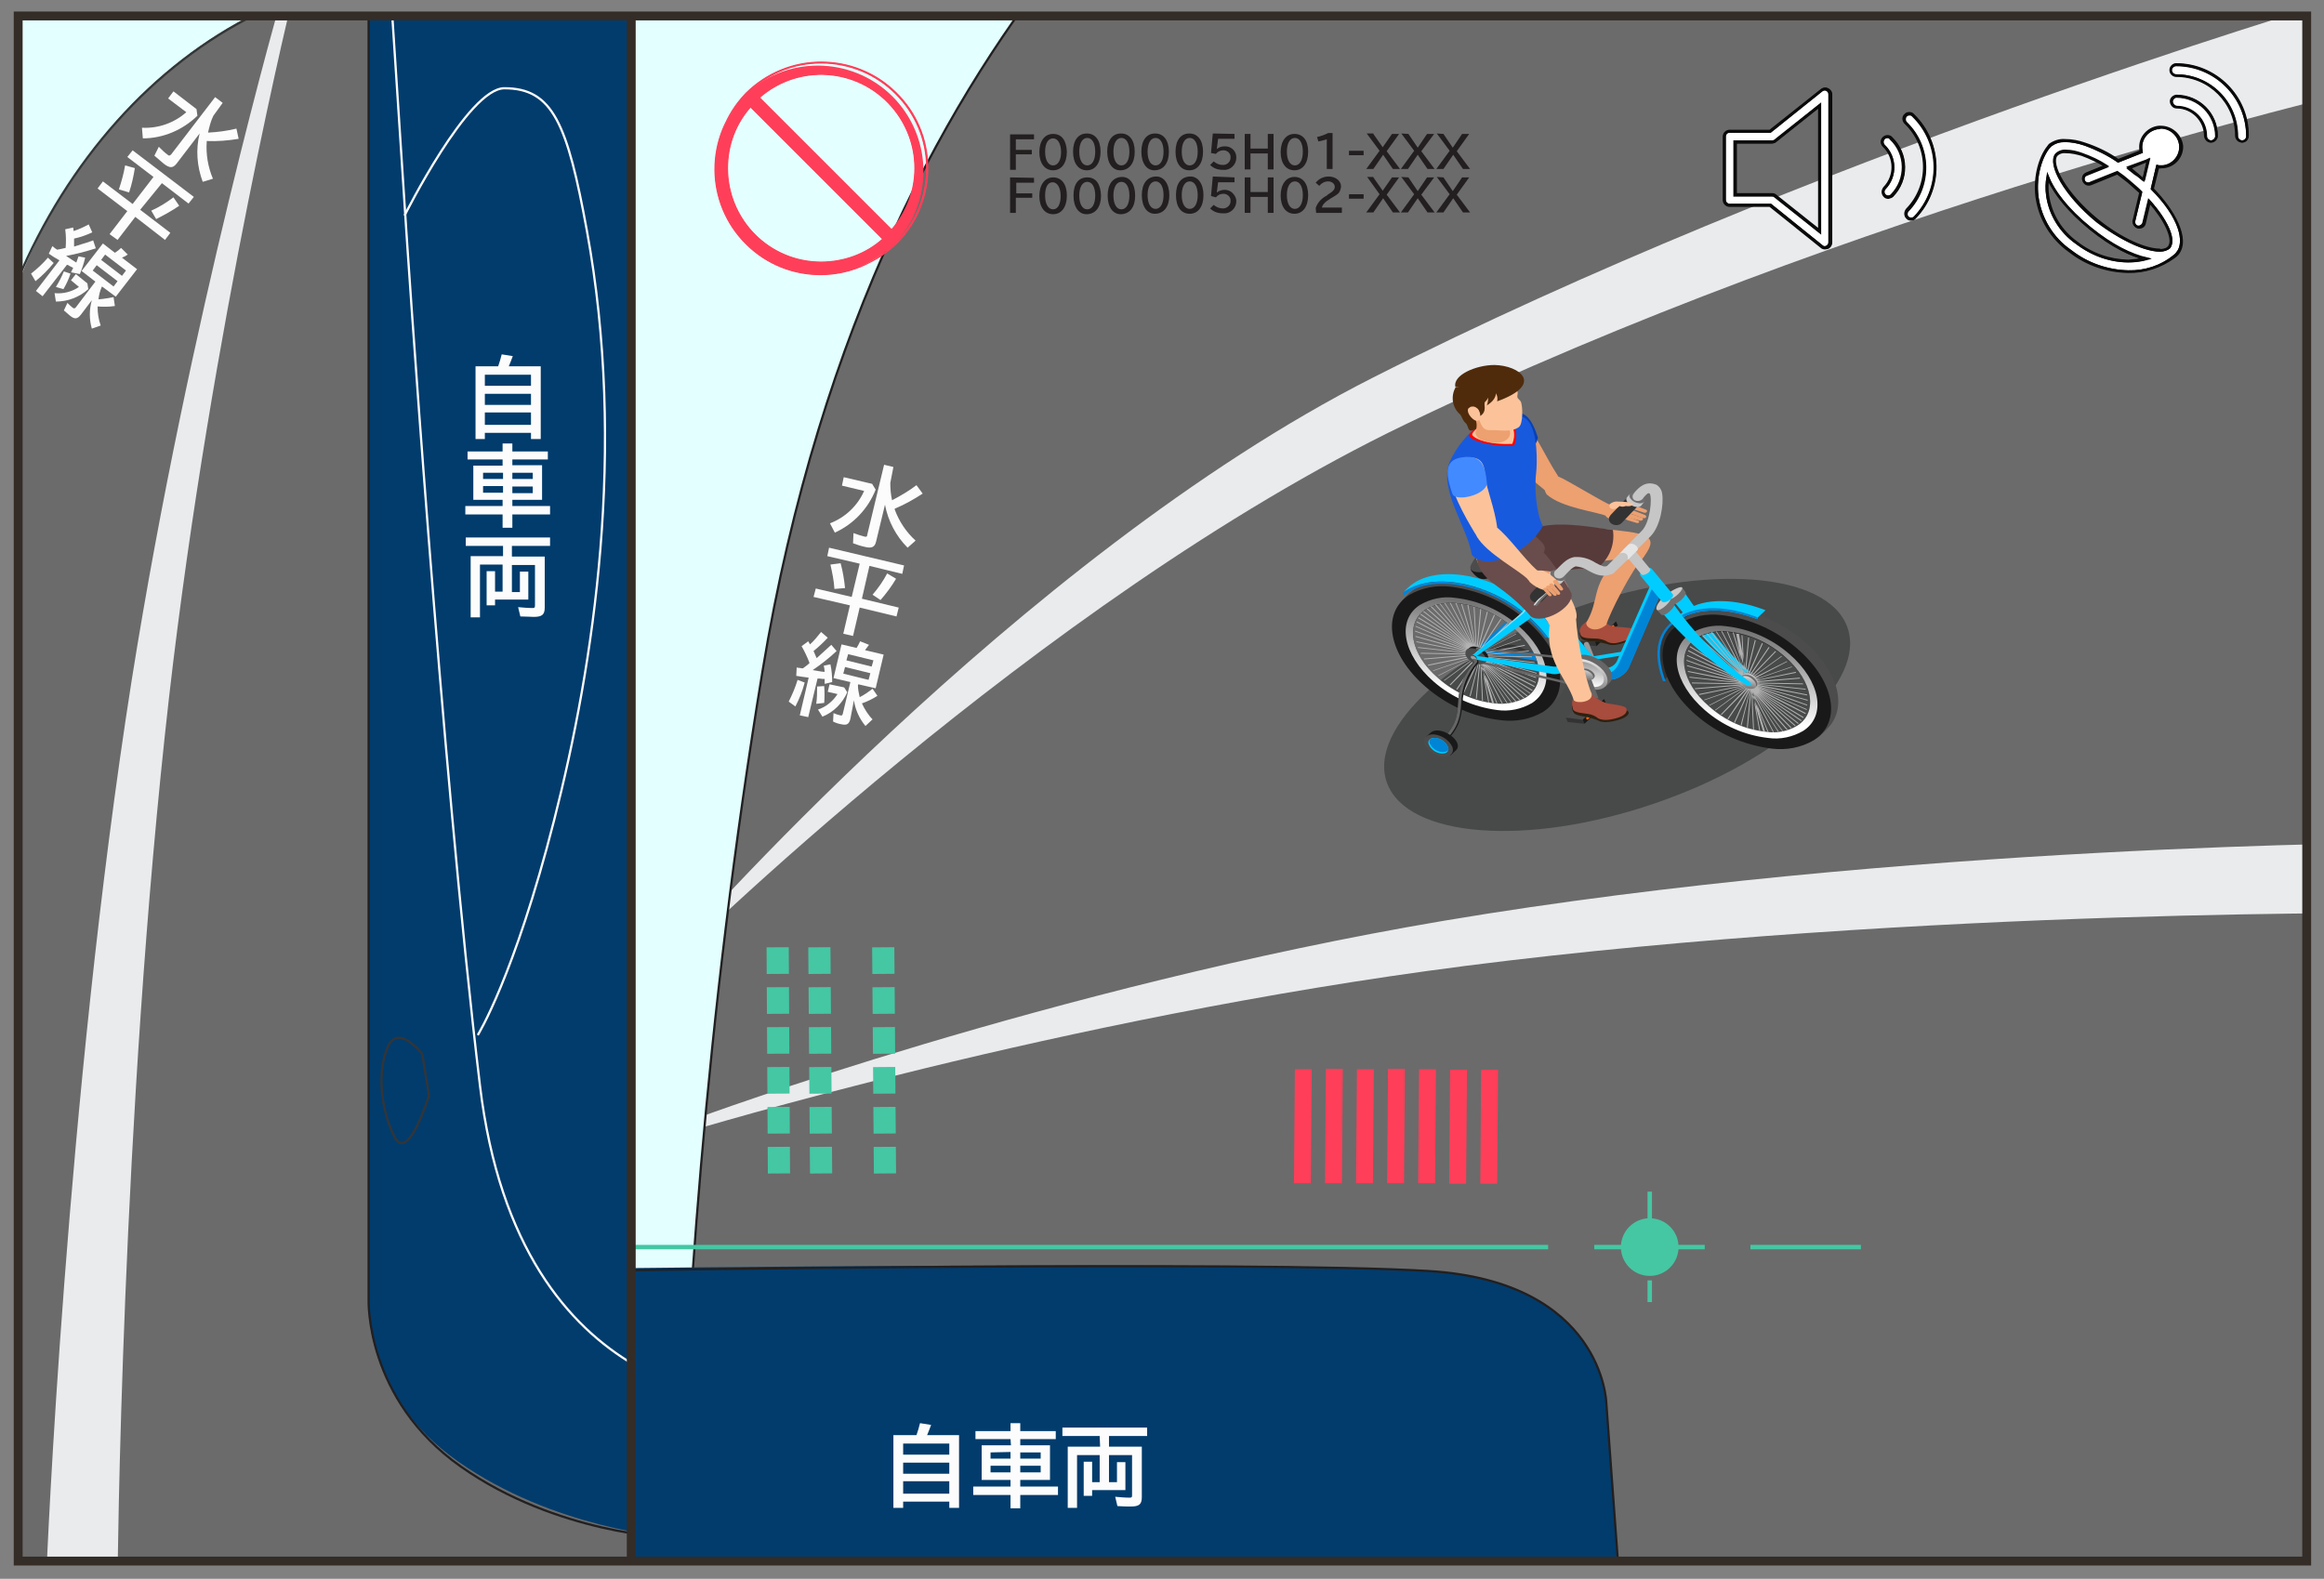 <?xml version="1.0" encoding="utf-8"?>
<!-- Generator: Adobe Illustrator 26.0.1, SVG Export Plug-In . SVG Version: 6.00 Build 0)  -->
<svg version="1.1" id="Layer_1" xmlns="http://www.w3.org/2000/svg" xmlns:xlink="http://www.w3.org/1999/xlink" x="0px" y="0px"
	 viewBox="0 0 523.9 356" style="enable-background:new 0 0 523.9 356;" xml:space="preserve">
<rect x="0" y="0" width="523.9" height="356" fill="#808080" stroke="none"/>
<style type="text/css">
	.st0{clip-path:url(#SVGID_00000012431190107241766430000004828669964704814480_);}
	.st1{fill:#E3FFFF;}
	.st2{fill:#6B6B6B;}
	.st3{fill:none;stroke:#343536;stroke-width:0.5;stroke-miterlimit:10;}
	.st4{fill:#013C6D;}
	.st5{fill:none;stroke:#221F20;stroke-width:0.5;stroke-miterlimit:10;}
	.st6{clip-path:url(#SVGID_00000027597302264346580780000016530197344682483338_);}
	.st7{fill:none;stroke:#FCFCFC;stroke-width:0.5;stroke-miterlimit:10;}
	.st8{fill:#E9EBED;}
	.st9{clip-path:url(#SVGID_00000049199144161934694000000015812580715298684844_);}
	.st10{clip-path:url(#SVGID_00000094595889833201677770000015471259898062705031_);}
	.st11{fill:none;stroke:#45C7A3;stroke-width:5;stroke-miterlimit:10;stroke-dasharray:6,3;}
	.st12{fill:#FF3F59;}
	.st13{fill:#FF3F59;stroke:#FF3F59;stroke-width:0.25;stroke-miterlimit:10;}
	.st14{fill:#FFFFFF;stroke:#0A0A0A;stroke-width:0.5;stroke-miterlimit:10;}
	.st15{fill:none;stroke:#45C7A3;stroke-miterlimit:10;stroke-dasharray:7,3;}
	.st16{fill:none;stroke:#45C7A3;stroke-miterlimit:10;}
	.st17{fill:#45C7A3;}
	.st18{fill:none;stroke:#342C26;stroke-width:2;stroke-miterlimit:10;}
	.st19{fill:#FCFCFC;}
	.st20{fill:#231F20;}
	.st21{fill-rule:evenodd;clip-rule:evenodd;fill:#484949;}
	.st22{fill-rule:evenodd;clip-rule:evenodd;fill:#EDA070;}
	.st23{fill:#333333;}
	.st24{fill-rule:evenodd;clip-rule:evenodd;fill:#573A3A;}
	.st25{fill-rule:evenodd;clip-rule:evenodd;fill:#4C4C4C;}
	.st26{fill-rule:evenodd;clip-rule:evenodd;fill:#333333;}
	.st27{fill-rule:evenodd;clip-rule:evenodd;fill:#191919;}
	.st28{fill-rule:evenodd;clip-rule:evenodd;fill:#FF6600;}
	.st29{fill-rule:evenodd;clip-rule:evenodd;fill:#2E2111;}
	.st30{fill-rule:evenodd;clip-rule:evenodd;fill:#A84C3D;}
	.st31{fill:#999999;}
	.st32{fill-rule:evenodd;clip-rule:evenodd;fill:#0084D6;}
	.st33{fill-rule:evenodd;clip-rule:evenodd;fill:#00CCFF;}
	.st34{fill-rule:evenodd;clip-rule:evenodd;fill:url(#SVGID_00000132071149867086085210000018370684464485604488_);}
	.st35{fill:#B2B2B2;}
	.st36{fill:#666666;}
	.st37{fill-rule:evenodd;clip-rule:evenodd;fill:#7FE5FF;}
	.st38{fill-rule:evenodd;clip-rule:evenodd;fill:#9B9B9A;}
	.st39{fill-rule:evenodd;clip-rule:evenodd;fill:#0090DC;}
	.st40{fill-rule:evenodd;clip-rule:evenodd;fill:#666666;}
	.st41{fill-rule:evenodd;clip-rule:evenodd;fill:url(#SVGID_00000096044090141782860760000015067274463541658513_);}
	.st42{fill-rule:evenodd;clip-rule:evenodd;fill:url(#SVGID_00000056412895856634647460000015029047244651399585_);}
	.st43{fill-rule:evenodd;clip-rule:evenodd;fill:url(#SVGID_00000079470300708381604150000006922558067237741987_);}
	.st44{fill-rule:evenodd;clip-rule:evenodd;fill:url(#SVGID_00000075129933041722940900000005647443413296334780_);}
	.st45{fill-rule:evenodd;clip-rule:evenodd;fill:url(#SVGID_00000000197914442547438150000011428976277543579801_);}
	.st46{fill-rule:evenodd;clip-rule:evenodd;fill:url(#SVGID_00000132058391068020293830000000167640000989317301_);}
	.st47{fill-rule:evenodd;clip-rule:evenodd;fill:#706F6F;}
	.st48{fill-rule:evenodd;clip-rule:evenodd;fill:#C8C8C8;}
	.st49{fill-rule:evenodd;clip-rule:evenodd;fill:#C6C6C6;}
	.st50{fill-rule:evenodd;clip-rule:evenodd;fill:#DADADA;}
	.st51{fill-rule:evenodd;clip-rule:evenodd;fill:#FCC39A;}
	.st52{fill:#191919;}
	.st53{fill-rule:evenodd;clip-rule:evenodd;fill:#694C4C;}
	.st54{fill-rule:evenodd;clip-rule:evenodd;fill:#0741B5;}
	.st55{fill-rule:evenodd;clip-rule:evenodd;fill:#185ADE;}
	.st56{fill-rule:evenodd;clip-rule:evenodd;fill:#428AFF;}
	.st57{fill-rule:evenodd;clip-rule:evenodd;fill:#FF0000;}
	.st58{fill-rule:evenodd;clip-rule:evenodd;fill:#221F1F;}
	.st59{fill-rule:evenodd;clip-rule:evenodd;fill:#4F2B0C;}
	.st60{fill:#C6C6C6;}
	.st61{fill-rule:evenodd;clip-rule:evenodd;fill:#E5E5E5;}
</style>
<g id="Layer_2_00000047025136403933788690000010973541135577366918_">
	<g id="Layer_1-2">
		<g>
			<defs>
				<rect id="SVGID_1_" x="3.9" y="4.4" width="138.4" height="347.9"/>
			</defs>
			<clipPath id="SVGID_00000030458678553278894110000003080342545140877197_">
				<use xlink:href="#SVGID_1_"  style="overflow:visible;"/>
			</clipPath>
			<g style="clip-path:url(#SVGID_00000030458678553278894110000003080342545140877197_);">
				<rect x="-160.8" y="-54.9" class="st1" width="377.2" height="348.1"/>
				<path class="st2" d="M142.3,2.5v349.8H3.9v-288c10.7-27.8,30.6-50,54-61.5"/>
				<path class="st3" d="M142.3,2.8v349.5H3.9v-289c11.4-27.1,30.6-48.7,54-60.2C57.9,3.1,142.1,2.6,142.3,2.8z"/>
				<path class="st4" d="M83.1-20.4v313.5c0,0-1.5,21.2,20.1,36.4s47.8,17.1,47.8,17.1V-18.8C151-18.8,81.5-20.4,83.1-20.4z"/>
				<path class="st5" d="M83.1-20.4v313.5c0,0-0.8,22.4,20.8,37.6s47.2,16,47.2,16V-18.8C151.1-18.8,81.5-20.4,83.1-20.4z"/>
				<g>
					<defs>
						<path id="SVGID_00000096764150886468116270000002483949334353489025_" d="M83.1-20.4v313.5c0,0-1.5,21.2,20.1,36.4
							s47.8,17.1,47.8,17.1V-18.8C151-18.8,81.5-20.4,83.1-20.4z"/>
					</defs>
					<clipPath id="SVGID_00000076594621888168669460000012541662419907294613_">
						<use xlink:href="#SVGID_00000096764150886468116270000002483949334353489025_"  style="overflow:visible;"/>
					</clipPath>
					<g style="clip-path:url(#SVGID_00000076594621888168669460000012541662419907294613_);">
						<path class="st7" d="M171.1,315.7c0,0-54.1,2.4-62.9-70.9S91.5,50.6,91.5,50.6l-4-61.3"/>
						<path class="st7" d="M107.7,233.4c0,0,8.2-13.1,17.2-48.4s16.4-83.8,7.4-133c-4.4-24.1-7.7-32.1-18.6-32.1
							c-8.2,0-22.5,28.7-22.5,28.7"/>
					</g>
				</g>
				<path class="st8" d="M38.1,157.3c-10.8,95-11.6,199-11.6,199L10.5,354c0,0,4.3-106.1,19.2-200.7C42.7,71.6,63.7-1.4,63.7-1.4
					l2.8-1.5C66.5-2.9,47.7,73.4,38.1,157.3z"/>
				<path class="st3" d="M96.7,247c0,0-4.7,15.5-7.8,9.3c-3.1-6.2-3.9-14.7-1.5-20.2s7.8,1.6,7.8,1.6L96.7,247z"/>
			</g>
		</g>
		<g>
			<defs>
				<rect id="SVGID_00000088096448726104603490000000393404351566640542_" x="142.3" y="4.3" width="377.2" height="348.1"/>
			</defs>
			<clipPath id="SVGID_00000102523881694062481830000008407640346793288329_">
				<use xlink:href="#SVGID_00000088096448726104603490000000393404351566640542_"  style="overflow:visible;"/>
			</clipPath>
			<g style="clip-path:url(#SVGID_00000102523881694062481830000008407640346793288329_);">
				<rect x="142.3" y="4.3" class="st1" width="377.2" height="348.1"/>
				<path class="st2" d="M290.8-56.8c0,0-92.9,50.2-118.9,208.1s-18.6,287.9-18.6,287.9L588,418.7L576.9-60.6L290.8-56.8z"/>
				<g>
					<defs>
						<path id="SVGID_00000155866605642767318300000016820659530527571329_" d="M290.8-56.8c0,0-92.9,50.2-118.9,208.1
							s-18.6,287.9-18.6,287.9L588,418.7L576.9-60.6L290.8-56.8z"/>
					</defs>
					<clipPath id="SVGID_00000166667423706028066430000009361597490711399338_">
						<use xlink:href="#SVGID_00000155866605642767318300000016820659530527571329_"  style="overflow:visible;"/>
					</clipPath>
					<g style="clip-path:url(#SVGID_00000166667423706028066430000009361597490711399338_);">
						<path class="st8" d="M330.3,217.8c103.3-13.2,215.8-11.9,215.8-11.9l-2.9-15.9c0,0-114.8,0.3-217.6,17.6
							c-88.7,15-168.4,44.5-168.4,44.5l-1.6,2.9C155.6,255.1,239.1,229.5,330.3,217.8z"/>
						<path class="st8" d="M316.8,95.7c101.8-49.1,213.7-75,213.7-75L524,0.9c0,0-116.4,34.5-214.6,84.3
							c-80.2,40.7-157,129.2-157,129.2l-1.1,3.1C151.3,217.4,233.9,135.6,316.8,95.7z"/>
					</g>
				</g>
				<path class="st5" d="M290.8-56.8c0,0-92.9,50.2-118.9,208.1s-18.6,287.9-18.6,287.9L588,418.7L576.9-60.6L290.8-56.8z"/>
				<path class="st4" d="M366.9,381.8l-4.8-65.6c0,0-0.8-27.2-40-29.6s-186.3-0.6-186.3-0.6l1.6,88.5
					C137.4,374.6,370.1,381.8,366.9,381.8z"/>
				<path class="st5" d="M366.9,381.8l-4.8-65.6c0,0-0.8-27.2-40-29.6s-186.3-0.1-186.3-0.1l1.6,88
					C137.4,374.6,370.1,381.8,366.9,381.8z"/>
			</g>
		</g>
		<line class="st11" x1="175.6" y1="264.6" x2="175.3" y2="212.4"/>
		<line class="st11" x1="185.1" y1="264.6" x2="184.7" y2="212.4"/>
		<line class="st11" x1="199.5" y1="264.6" x2="199.1" y2="212.4"/>
		<path class="st12" d="M185.1,61.8c-13.2,0-23.9-10.7-23.8-23.9c0-6.2,2.5-12.2,6.8-16.7c0.1-0.1,0.2-0.2,0.3-0.3
			c9.8-8.8,24.9-8,33.7,1.8c8.1,9.1,8.1,22.8,0,31.8l-0.2,0.2C197.4,59.3,191.4,61.8,185.1,61.8z M169.2,23.9
			c-7.7,8.8-6.8,22.3,2,30c8,7,20,7,28,0L169.2,23.9z M201,52c7.7-8.8,6.8-22.3-2-30c-8-7-20-7-28,0L201,52z"/>
		<path class="st12" d="M185.1,14.2c13.1,0,23.8,10.6,23.8,23.7c0,6.2-2.4,12.2-6.8,16.7l-0.1,0.1l-0.2,0.2
			c-9.2,9.3-24.3,9.4-33.6,0.1c-9.3-9.2-9.4-24.3-0.1-33.6v-0.1l0.2-0.2l0.1,0C172.9,16.6,178.9,14.2,185.1,14.2 M201,52.2
			c7.9-8.8,7.2-22.3-1.6-30.2c-8.1-7.3-20.5-7.3-28.6,0L201,52.2 M185.1,59.4c5.3,0,10.3-1.9,14.3-5.5l-30.2-30.2
			c-7.9,8.8-7.1,22.3,1.7,30.2C174.8,57.4,179.8,59.4,185.1,59.4 M185.1,14c-6.3,0-12.3,2.5-16.8,6.9l0,0l0,0
			c-0.1,0.1-0.1,0.1-0.2,0.2l0,0l0,0c-9.2,9.6-8.9,24.8,0.7,33.9c9.3,8.9,24,8.9,33.3-0.1c0.1-0.1,0.1-0.1,0.2-0.2l0,0l0,0
			c9.3-9.5,9.1-24.7-0.4-33.9C197.4,16.4,191.4,14,185.1,14z M171.2,22c8.8-7.7,22.1-6.8,29.8,2c7,8,7,19.8,0,27.8L171.2,22z
			 M185.1,59.1c-11.7,0-21.1-9.5-21.1-21.2c0-5.1,1.8-10,5.2-13.8L199,53.9C195.2,57.3,190.2,59.1,185.1,59.1z"/>
		<path class="st13" d="M185.1,14.2c13.1,0,23.8,10.6,23.8,23.7c0,6.2-2.4,12.2-6.8,16.7l-0.1,0.1l-0.2,0.2
			c-9.2,9.3-24.3,9.4-33.6,0.1c-9.3-9.2-9.4-24.3-0.1-33.6v-0.1l0.2-0.2l0.1,0C172.9,16.6,178.9,14.2,185.1,14.2 M201,52.2
			c7.9-8.8,7.2-22.3-1.6-30.2c-8.1-7.3-20.5-7.3-28.6,0L201,52.2 M185.1,59.4c5.3,0,10.3-1.9,14.3-5.5l-30.2-30.2
			c-7.9,8.8-7.1,22.3,1.7,30.2C174.8,57.4,179.8,59.4,185.1,59.4 M185.1,14c-6.3,0-12.3,2.5-16.8,6.9l0,0l0,0
			c-0.1,0.1-0.1,0.1-0.2,0.2l0,0l0,0c-9.2,9.6-8.9,24.8,0.7,33.9c9.3,8.9,24,8.9,33.3-0.1c0.1-0.1,0.1-0.1,0.2-0.2l0,0l0,0
			c9.3-9.5,9.1-24.7-0.4-33.9C197.4,16.4,191.4,14,185.1,14z M171.2,22c8.8-7.7,22.1-6.8,29.8,2c7,8,7,19.8,0,27.8L171.2,22z
			 M185.1,59.1c-11.7,0-21.1-9.5-21.1-21.2c0-5.1,1.8-10,5.2-13.8L199,53.9C195.2,57.3,190.2,59.1,185.1,59.1z"/>
		<path class="st14" d="M424.9,44.1c-0.5-0.5-0.5-1.2,0-1.7c2.6-2.7,2.5-7-0.2-9.5c-0.5-0.5-0.5-1.2,0-1.7s1.2-0.5,1.7,0
			c3.6,3.5,3.7,9.3,0.2,12.9C426.1,44.5,425.4,44.6,424.9,44.1C424.9,44.1,424.9,44.1,424.9,44.1z"/>
		<path class="st14" d="M425.7,44.6c-0.3,0-0.7-0.1-0.9-0.4c-0.5-0.5-0.5-1.3,0-1.9c2.5-2.6,2.5-6.8-0.2-9.4
			c-0.2-0.2-0.4-0.6-0.4-0.9c0-0.7,0.6-1.3,1.3-1.3c0,0,0,0,0,0l0,0c0.3,0,0.7,0.1,0.9,0.4c3.7,3.6,3.8,9.4,0.2,13.1
			C426.4,44.4,426.1,44.5,425.7,44.6L425.7,44.6z M425.5,30.9L425.5,30.9c-0.3,0-0.6,0.1-0.8,0.3c-0.2,0.2-0.3,0.5-0.3,0.8
			c0,0.3,0.1,0.6,0.3,0.8c2.7,2.6,2.8,7,0.2,9.7c-0.4,0.4-0.4,1.1,0,1.5c0.2,0.2,0.5,0.3,0.7,0.3l0,0c0.3,0,0.6-0.1,0.8-0.3
			c3.5-3.6,3.4-9.3-0.2-12.7c0,0,0,0,0,0C426,31,425.8,30.9,425.5,30.9L425.5,30.9z"/>
		<path class="st14" d="M430,49.1c-0.5-0.5-0.5-1.2,0-1.7c0,0,0,0,0,0c5.3-5.5,5.2-14.3-0.4-19.7c-0.5-0.5-0.5-1.2,0-1.7
			c0.5-0.5,1.2-0.5,1.7,0c6.4,6.2,6.6,16.5,0.4,23C431.3,49.5,430.5,49.5,430,49.1C430,49.1,430,49.1,430,49.1z"/>
		<path class="st14" d="M430.8,49.5c-0.3,0-0.7-0.1-0.9-0.4c-0.5-0.5-0.5-1.3,0-1.9c0,0,0,0,0,0c5.3-5.5,5.1-14.2-0.4-19.5
			c-0.2-0.2-0.4-0.6-0.4-0.9c0-0.3,0.1-0.7,0.4-0.9c0.2-0.3,0.6-0.4,0.9-0.4l0,0c0.3,0,0.7,0.1,0.9,0.4c6.5,6.3,6.7,16.7,0.4,23.2
			C431.5,49.4,431.2,49.5,430.8,49.5z M430.5,25.8L430.5,25.8c-0.3,0-0.6,0.1-0.8,0.3c-0.2,0.2-0.3,0.5-0.3,0.8
			c0,0.3,0.1,0.6,0.3,0.8c5.6,5.4,5.7,14.3,0.4,19.8c-0.2,0.2-0.3,0.5-0.3,0.8c0,0.3,0.1,0.5,0.3,0.7c0.4,0.4,1.1,0.4,1.5,0
			c6.2-6.4,6-16.7-0.4-22.9C431,25.9,430.8,25.8,430.5,25.8z"/>
		<path class="st14" d="M411.4,55.8c-0.3,0-0.5-0.1-0.7-0.3l-11.5-9.3H390c-0.7,0-1.2-0.5-1.2-1.2l0,0V30.8c0-0.7,0.5-1.2,1.2-1.2
			c0,0,0,0,0,0h9.1l11.6-9.3c0.5-0.4,1.3-0.3,1.7,0.2c0.2,0.2,0.3,0.5,0.3,0.7v33.4c0,0.5-0.3,0.9-0.7,1.1
			C411.8,55.8,411.6,55.8,411.4,55.8z M391.1,43.9h8.3c0.3,0,0.5,0.1,0.8,0.3l10,8V23.8l-10,8c-0.2,0.2-0.5,0.3-0.8,0.3h-8.3V43.9z"
			/>
		<path class="st14" d="M411.4,56c-0.3,0-0.6-0.1-0.8-0.3L399,46.4h-9.1c-0.7,0-1.3-0.6-1.3-1.3V30.8c0-0.7,0.6-1.3,1.3-1.3h9.1
			l11.6-9.2c0.6-0.5,1.4-0.4,1.9,0.2c0.2,0.2,0.3,0.5,0.3,0.8v33.4c0,0.5-0.3,1-0.8,1.2C411.8,55.9,411.6,56,411.4,56z M389.9,29.7
			c-0.6,0-1.1,0.5-1.1,1.1v14.3c0,0.6,0.5,1.1,1.1,1.1c0,0,0,0,0,0h9.2l11.6,9.3c0.3,0.3,0.8,0.3,1.1,0.1c0.4-0.2,0.6-0.6,0.6-1
			V21.3c0-0.4-0.2-0.8-0.6-1c-0.4-0.2-0.8-0.1-1.1,0.1l-11.6,9.3H389.9z M410.3,52.4l-10.2-8.1c-0.2-0.2-0.4-0.2-0.7-0.2H391V31.9
			h8.5c0.2,0,0.5-0.1,0.6-0.2l10.2-8.1L410.3,52.4z M391.3,43.8h8.2c0.3,0,0.6,0.1,0.8,0.3l9.8,7.8V24l-9.8,7.8
			c-0.2,0.2-0.5,0.3-0.8,0.3h-8.2L391.3,43.8z"/>
		<g id="_64">
			<path class="st14" d="M485.1,42.6l1.2-5.1c0.3,0,0.5,0.1,0.8,0.1h0.3c2.4-0.2,4.3-2.3,4.1-4.7c-0.2-2.4-2.3-4.3-4.7-4.1
				c-2.4,0.2-4.3,2.3-4.1,4.7c0,0.3,0.1,0.5,0.1,0.8l-5.3,2.1c-2.3-1.6-4.9-2.8-7.5-3.8c-3.4-1.1-6.1-1.1-7.7,0.2
				c0,0-0.3,0.3-0.4,0.4c-1.7,2.1-3.2,6.4-2.6,11.2c0.7,5,3.4,9.4,7.5,12.2c3.7,2.9,8.3,4.5,13,4.6c3.7,0.1,7.4-1.1,10.3-3.5l0,0
				c0.3-0.2,0.5-0.4,0.7-0.7C492.9,54.6,491.4,48.9,485.1,42.6z M483.9,36.2l0.4-0.2l-0.1,0.4l-1,4.2c-0.6-0.5-1.2-1.1-1.9-1.7
				c-0.5-0.4-1-0.8-1.5-1.2L483.9,36.2z M468.1,54.8c-3.6-2.5-6-6.4-6.6-10.7c-0.2-1.4-0.2-2.9,0.1-4.3c1.3,3.3,4.4,7.5,9.6,11.7
				c4.9,4,9.3,6.2,12.8,6.9C479.9,59.5,474.1,59.2,468.1,54.8z M489.2,55.5L489.2,55.5c0,0.1-0.1,0.1-0.1,0.2
				c-0.1,0.2-0.3,0.3-0.5,0.4c-2.3,1.4-9.1-0.9-15.9-6.4c-7.3-6-10.9-12.8-9.2-14.9c0.6-0.6,1.5-0.9,2.3-0.8c1.2,0,2.4,0.3,3.5,0.7
				c2,0.7,3.9,1.6,5.6,2.7l-4.5,1.8c-0.6,0.2-0.9,0.8-0.7,1.4s0.8,0.9,1.4,0.7c0.1,0,0.1,0,0.2-0.1l6-2.4c0.9,0.6,1.8,1.3,2.6,2
				s1.9,1.6,2.8,2.5l-1.6,6.5c-0.1,0.6,0.2,1.2,0.8,1.3c0,0,0,0,0,0c0.1,0,0.2,0,0.2,0c0.5,0,1-0.4,1.1-0.9l1.2-5
				C488.4,49.6,490.2,53.7,489.2,55.5L489.2,55.5z"/>
			<path class="st14" d="M487.1,28.7c2.4,0,4.4,1.9,4.4,4.4c0,2.3-1.8,4.3-4.1,4.4h-0.3c-0.3,0-0.5,0-0.8-0.1l-1.2,5.1
				c6.3,6.3,7.8,12,5.7,14.6c-0.2,0.3-0.5,0.5-0.7,0.7l0,0c-2.9,2.3-6.6,3.5-10.3,3.4c-4.7-0.1-9.3-1.7-13-4.6
				c-4.1-2.8-6.8-7.3-7.5-12.2c-0.6-4.8,0.9-9.2,2.6-11.2c0.1-0.1,0.4-0.4,0.4-0.4c1-0.7,2.1-1.1,3.3-1c1.5,0,3,0.3,4.4,0.8
				c2.7,0.9,5.2,2.2,7.5,3.8l5.3-2.1c-0.6-2.4,0.8-4.7,3.2-5.3c0.2-0.1,0.5-0.1,0.7-0.1L487.1,28.7 M486.8,56.5
				c0.6,0,1.2-0.1,1.8-0.4c0.2-0.1,0.4-0.3,0.5-0.4c0.1-0.1,0.1-0.1,0.1-0.2l0,0c1-1.8-0.8-5.8-4.7-10.2l-1.2,5
				c-0.1,0.5-0.6,0.9-1.1,0.9c-0.1,0-0.2,0-0.2,0c-0.6-0.1-1-0.7-0.9-1.3c0,0,0,0,0,0l1.5-6.4c-0.9-0.8-1.8-1.6-2.8-2.5
				c-0.9-0.7-1.7-1.3-2.6-2l-6,2.4c-0.1,0.1-0.3,0.1-0.4,0.1c-0.6,0-1.1-0.5-1.1-1.1c0-0.5,0.3-0.9,0.7-1l4.5-1.8
				c-1.8-1.1-3.7-2-5.6-2.7c-1.1-0.4-2.3-0.6-3.5-0.7c-0.8-0.1-1.7,0.2-2.3,0.8c-1.7,2.1,1.9,8.9,9.2,14.9
				C478.2,54.1,483.7,56.4,486.8,56.5 M483.3,40.7l1-4.2l0.1-0.4l-0.4,0.2l-4.2,1.7c0.5,0.4,1,0.8,1.5,1.2
				C482,39.6,482.7,40.2,483.3,40.7 M479.8,58.9c1.4,0,2.9-0.2,4.2-0.6c-3.5-0.8-7.9-2.9-12.8-6.9c-5.2-4.2-8.3-8.3-9.6-11.7
				c-0.2,1.4-0.3,2.9-0.1,4.3c0.6,4.3,3,8.2,6.5,10.7C471.4,57.4,475.5,58.9,479.8,58.9 M487.1,28.6h-0.4c-1.2,0.1-2.3,0.7-3.1,1.6
				c-0.8,0.9-1.2,2.1-1.1,3.3c0,0.2,0,0.4,0.1,0.6l-5.1,2c-2.3-1.6-4.8-2.8-7.5-3.7c-1.4-0.5-2.9-0.8-4.5-0.8
				c-1.2-0.1-2.4,0.3-3.4,1c0,0-0.3,0.3-0.4,0.5c-1.7,2.1-3.2,6.5-2.6,11.3c0.7,5,3.4,9.4,7.5,12.3c3.7,2.9,8.3,4.5,13.1,4.6
				c3.7,0.1,7.4-1.1,10.4-3.3l0,0c0.3-0.2,0.5-0.4,0.8-0.7c2.8-3.4-1-10-5.6-14.7l1.2-4.9c0.2,0,0.4,0.1,0.7,0h0.4
				c2.5-0.2,4.4-2.3,4.3-4.8C491.6,30.4,489.5,28.6,487.1,28.6L487.1,28.6z M486.8,56.3c-2.9,0-8.3-2.1-14-6.7
				c-7.2-5.9-10.8-12.6-9.2-14.6c0.6-0.6,1.4-0.8,2.2-0.7c1.2,0,2.4,0.3,3.5,0.6c1.9,0.6,3.7,1.5,5.3,2.5l-4.2,1.7
				c-0.7,0.3-1,1-0.7,1.7c0.3,0.7,1,1,1.7,0.7l5.9-2.4c0.9,0.6,1.7,1.2,2.5,1.9s1.8,1.6,2.7,2.4l-1.5,6.3c-0.1,0.3,0,0.7,0.2,1
				c0.2,0.3,0.5,0.5,0.8,0.6c0.1,0,0.2,0,0.3,0c0.6,0,1.1-0.4,1.2-1l1.1-4.7c3.6,4.1,5.4,8.1,4.5,9.8l0,0v0c0,0.1-0.1,0.1-0.1,0.2
				c-0.1,0.1-0.3,0.3-0.4,0.4c-0.5,0.3-1.1,0.4-1.7,0.4L486.8,56.3z M480.1,37.9l3.9-1.6h0.1v0.2l-0.9,4c-0.5-0.4-1.1-1-1.8-1.5
				C481.1,38.7,480.6,38.3,480.1,37.9L480.1,37.9z M479.8,58.8c-4.2-0.1-8.3-1.5-11.6-4.1c-3.5-2.5-5.9-6.3-6.5-10.6
				c-0.2-1.3-0.2-2.5,0-3.8c1.6,3.6,4.9,7.5,9.4,11.2c5.3,4.3,9.5,6.1,12.2,6.8C482.2,58.6,481,58.7,479.8,58.8L479.8,58.8z"/>
		</g>
		<path class="st14" d="M498.5,31.9c-0.6,0-1.2-0.5-1.2-1.2c0-3.7-3-6.6-6.6-6.6c-0.6-0.1-1.1-0.6-1.1-1.3c0.1-0.6,0.5-1,1.1-1.1
			c5,0,9,4,9,9C499.6,31.4,499.1,31.9,498.5,31.9L498.5,31.9z"/>
		<path class="st14" d="M490.6,21.8c5,0,9,4,9,9c-0.1,0.6-0.6,1.1-1.3,1.1c-0.6-0.1-1-0.5-1.1-1.1c0-3.7-3-6.6-6.6-6.6
			c-0.6-0.1-1.1-0.6-1.1-1.3C489.6,22.3,490.1,21.8,490.6,21.8 M490.6,21.6c-0.7,0.1-1.3,0.7-1.2,1.4c0.1,0.6,0.6,1.2,1.2,1.2
			c3.6,0,6.5,2.9,6.5,6.5c0.1,0.7,0.7,1.3,1.4,1.2c0.6-0.1,1.2-0.6,1.2-1.2C499.8,25.7,495.7,21.6,490.6,21.6L490.6,21.6z"/>
		<path class="st14" d="M505.5,31.9c-0.6,0-1.2-0.5-1.2-1.2c0,0,0,0,0,0c0-7.6-6.1-13.7-13.7-13.7c-0.6,0-1.2-0.5-1.2-1.2
			c0-0.6,0.5-1.2,1.2-1.2c8.8,0,16,7.2,16,16C506.7,31.4,506.1,31.9,505.5,31.9C505.5,31.9,505.5,31.9,505.5,31.9z"/>
		<path class="st14" d="M490.6,14.7c8.8,0,16,7.2,16,16c0,0.6-0.5,1.2-1.2,1.2c-0.6,0-1.2-0.5-1.2-1.2c0-7.6-6.1-13.7-13.7-13.7
			c-0.6,0-1.2-0.5-1.2-1.2C489.4,15.2,489.9,14.7,490.6,14.7 M490.6,14.5c-0.7,0-1.3,0.6-1.3,1.3c0,0.7,0.6,1.3,1.3,1.3
			c7.5,0,13.5,6.1,13.5,13.5c0,0.7,0.6,1.3,1.3,1.3s1.3-0.6,1.3-1.3C506.8,21.8,499.5,14.5,490.6,14.5z"/>
		<line class="st15" x1="371.9" y1="268.7" x2="371.9" y2="293.6"/>
		<line class="st16" x1="384.3" y1="281.2" x2="359.4" y2="281.2"/>
		<line class="st16" x1="419.5" y1="281.2" x2="394.6" y2="281.2"/>
		<line class="st16" x1="349" y1="281.2" x2="142.7" y2="281.2"/>
		<circle class="st17" cx="371.9" cy="281.2" r="6.5"/>
		<line class="st18" x1="142.3" y1="351.5" x2="142.3" y2="3.6"/>
		<polygon class="st18" points="520,352 4.1,352 4.1,3.6 142.3,3.6 520,3.6 		"/>
		<path class="st19" d="M44.3,24.6l0.2,1.5c-3.3,3.2-7.7,5.1-12.3,5.1L32,28.8c3.7,0.2,7.3-1.1,10-3.5l-4.1-3.1l1.2-1.6L44.3,24.6z
			 M48.1,26.1c-0.6,1.2-0.9,2.5-1.2,3.8c2.2-0.1,4.3-0.4,6.4-0.9l0.5,2.3c-2.4,0.4-4.8,0.6-7.2,0.5V32c-0.2,2.8,0.3,5.7,1.4,8.3
			l-2.3,0.7c-1.3-3.5-1.6-7.3-0.7-10.9l-5.2,6.8c-0.8,1-1.5,1.1-2.9,0c-0.7-0.6-1.4-1.2-2.1-1.8l1-2c0.6,0.6,1.3,1.3,2,1.8
			c0.3,0.3,0.5,0.2,0.8-0.1l9.9-12.9l1.7,1.3L48.1,26.1z"/>
		<path class="st19" d="M31.6,47.3l6.8,5.2l-1.2,1.6l-6.7-5.2l-4,5.2l-1.8-1.3l4-5.2L22,42.5l1.2-1.6l6.7,5.1l4.7-6.1l-5.9-4.5
			l1.2-1.5l13.8,10.5l-1.2,1.5l-6-4.6L31.6,47.3z M26.8,42.7c0.6-1.8,1.1-3.6,1.4-5.4l2.2,0.6c-0.3,1.9-0.7,3.7-1.3,5.5L26.8,42.7z
			 M34.1,47.5c1.8-0.8,3.4-1.8,5-3l1.3,1.9c-1.6,1.1-3.4,2.1-5.2,3L34.1,47.5z"/>
		<path class="st19" d="M7,61.7c1.4-1.1,2.7-2.3,3.8-3.6l1.3,1.2c-1.2,1.5-2.6,2.9-4.1,4.1L7,61.7z M11.8,55.5
			c0.3,0.2,0.4,0.3,0.5,0.4s0.3,0.2,0.6,0.4c0.6-0.1,1-0.2,1.9-0.4c0.1-1.4,0.1-2.8-0.1-4.2l1.8-0.4l0.1,0.8
			c1.2-0.4,2.3-0.9,3.4-1.5l0.8,1.8c-1.3,0.6-2.7,1.1-4.1,1.4c0,0.7,0,1,0,1.8c1.6-0.5,2.5-0.8,2.9-0.9l1.4-0.5l0.6,1.8
			c-2.2,0.7-4.4,1.3-6.7,1.7c0.6,0.4,1.8,1.2,2.3,1.5c0.2-0.5,0.3-0.9,0.5-1.4l1.5,0.3c-0.3,1.3-0.7,2.5-1.2,3.7L16,61.4
			c0.3-0.6,0.4-0.8,0.5-1c-0.3-0.2-0.5-0.2-1.1-0.6l-0.3-0.1l-5.5,7.1l-1.5-1.2l5.3-6.9c-0.9-0.5-1.7-1-2.4-1.5L11.8,55.5z
			 M19.7,63.9l0.2,1.3c-2,1.8-4.6,2.8-7.3,2.8l-0.3-1.9c1.9,0.2,3.9-0.3,5.5-1.4L16,63.2l1.1-1.4L19.7,63.9z M12.6,64.7
			c0.7-1.1,1.3-2.3,1.8-3.5l1.5,0.5c-0.4,1.2-0.9,2.3-1.6,3.5L12.6,64.7z M18.2,71c-0.8,1-1.4,1-2.4,0.2c-0.5-0.4-0.9-0.8-1.4-1.2
			l0.8-1.7c0.4,0.4,0.8,0.8,1.2,1.1c0.3,0.2,0.4,0.2,0.7-0.1l4.4-5.8l-3.1-2.4l4.8-6.2l2.7,2.1c0.5-0.3,1-0.7,1.4-1.1l1.5,1.5
			c-0.4,0.3-0.8,0.5-1.3,0.7l3.4,2.6l-4.8,6.2L23,64.6l-0.1,0.2c-0.4,0.9-0.6,1.8-0.7,2.7c1.2-0.1,2.3-0.3,3.4-0.5l0.3,2
			c-1.3,0.2-2.6,0.2-3.9,0.1c0,1.5,0.2,2.9,0.7,4.3l-2,0.7c-0.6-2.1-0.6-4.3,0-6.4L18.2,71z M20.9,61l4.7,3.6l0.9-1.2l-4.7-3.6
			L20.9,61z M22.8,58.6l4.7,3.6l0.9-1.2l-4.7-3.6L22.8,58.6z"/>
		<path class="st19" d="M196.6,109.1l0.8,1.3c-1.7,4.3-5,7.8-9.2,9.7l-1.1-2.1c3.4-1.3,6.2-3.9,7.7-7.3l-5-1.2l0.4-1.9L196.6,109.1z
			 M200.7,108.9c0,1.3,0.1,2.6,0.4,3.9c1.9-1,3.8-2.1,5.5-3.4l1.4,1.9c-2,1.3-4.1,2.5-6.3,3.4v0.1v0.1c1,2.7,2.6,5.1,4.7,7l-1.8,1.6
			c-2.6-2.6-4.4-6-5.1-9.7l-2,8.3c-0.3,1.3-1,1.6-2.6,1.2c-0.9-0.2-1.8-0.5-2.6-0.8l0.1-2.3c0.8,0.3,1.7,0.6,2.5,0.8
			c0.4,0.1,0.6,0,0.6-0.4l3.8-15.8l2.1,0.5L200.7,108.9z"/>
		<path class="st19" d="M194.3,135l8.3,2l-0.5,2l-8.3-2l-1.5,6.4l-2.2-0.5l1.5-6.4l-8.2-1.9l0.5-1.9l8.1,1.9l1.8-7.5l-7.3-1.7
			l0.4-1.9l16.9,4l-0.4,1.9l-7.4-1.8L194.3,135z M188.1,132.8c-0.1-1.9-0.5-3.7-0.9-5.5l2.3-0.3c0.5,1.8,0.8,3.7,1,5.6L188.1,132.8z
			 M196.7,134.1c1.3-1.5,2.4-3.1,3.3-4.8l2,1.2c-1,1.7-2.2,3.3-3.5,4.8L196.7,134.1z"/>
		<path class="st19" d="M177.8,158.2c0.8-1.6,1.5-3.2,2-4.9l1.6,0.6c-0.5,1.9-1.2,3.7-2.1,5.4L177.8,158.2z M179.6,150.5
			c0.4,0.1,0.4,0.1,0.6,0.1s0.4,0.1,0.8,0.1c0.5-0.4,0.9-0.6,1.5-1.2c-0.5-1.3-1.1-2.6-1.8-3.8l1.5-1.1l0.4,0.7
			c0.9-0.8,1.7-1.8,2.5-2.8l1.5,1.3c-1,1.1-2.1,2.1-3.2,3c0.3,0.6,0.4,1,0.7,1.6c1.2-1.1,2-1.8,2.2-2l1.1-1l1.2,1.4
			c-1.7,1.6-3.5,3-5.4,4.3c0.7,0.1,2.1,0.4,2.7,0.4c0-0.4-0.1-1-0.2-1.4l1.5-0.3c0.3,1.3,0.4,2.7,0.4,4l-1.7,0.4c0-0.6,0-0.8,0-1.1
			c-0.3,0-0.6,0-1.2-0.1h-0.4l-2.1,8.7l-1.9-0.4l2-8.5c-1-0.1-2-0.3-2.8-0.4L179.6,150.5z M184,158.7c0.2-1.3,0.2-2.6,0.2-3.9
			l1.6-0.1c0.1,1.3,0.1,2.5,0,3.8L184,158.7z M190.3,155l0.7,1.1c-1.1,2.5-3.1,4.5-5.6,5.5l-1-1.6c1.8-0.6,3.4-1.9,4.4-3.5l-2.2-0.5
			l0.4-1.7L190.3,155z M191.7,162.1c-0.3,1.2-0.8,1.5-2.1,1.2c-0.6-0.1-1.2-0.3-1.8-0.6l0.1-1.9c0.5,0.2,1,0.4,1.5,0.5
			c0.4,0.1,0.5,0,0.6-0.4l1.7-7.1l-3.8-0.9l1.8-7.6l3.4,0.8c0.3-0.5,0.6-1,0.8-1.5l2,0.8c-0.3,0.4-0.5,0.7-0.9,1.2l4.2,1l-1.8,7.6
			l-3.9-0.9l-0.1,0.2c0,0.9,0.2,1.8,0.4,2.7c1-0.5,2-1.2,2.9-1.9l1.1,1.6c-1.1,0.7-2.3,1.3-3.5,1.7c0.6,1.3,1.4,2.6,2.4,3.6
			l-1.6,1.5c-1.4-1.7-2.3-3.7-2.6-5.8L191.7,162.1z M190.1,151.9l5.7,1.4l0.4-1.5l-5.7-1.4L190.1,151.9z M190.8,148.9l5.7,1.4
			l0.4-1.4l-5.7-1.4L190.8,148.9z"/>
		<path class="st19" d="M206.6,323.6c0.3-0.9,0.6-1.8,0.8-2.7l2.5,0.4c-0.3,0.8-0.6,1.6-0.9,2.3h7.2V340H214v-1.4h-10.4v1.4h-2.2
			v-16.4H206.6z M203.6,328H214v-2.5h-10.4V328z M203.6,332.3H214v-2.5h-10.4L203.6,332.3z M203.6,336.8H214V334h-10.4L203.6,336.8z
			"/>
		<path class="st19" d="M227.8,324.5h-7.9v-1.8h7.9v-1.8h2.2v1.8h8v1.8h-8v1.4h6.7v7.8h-6.7v1.5h8.5v1.9h-8.5v3h-2.2v-3h-8.4v-1.9
			h8.4v-1.5h-6.5v-7.8h6.6L227.8,324.5z M223.3,327.5v1.4h4.5v-1.5L223.3,327.5z M223.3,330.5v1.5h4.5v-1.5L223.3,330.5z M230,328.9
			h4.6v-1.4H230V328.9z M230,332h4.6v-1.5H230V332z"/>
		<path class="st19" d="M247.9,323.8h-8.4v-1.9h19.1v1.9H250v2.4h7.4v11.4c0,1.6-0.6,2.1-2.5,2.1c-0.7,0-1.8,0-3-0.1l-0.5-2.1
			c1.1,0.1,2.2,0.2,3.3,0.2c0.4,0,0.5-0.1,0.5-0.5v-9.1H250v6.1h1.8v-4.5h1.9v6.3h-7.5v1.3h-1.9v-7.7h1.9v4.6h1.7v-6.1h-5.1V340
			h-2.1v-13.8h7.3L247.9,323.8z"/>
		<path class="st20" d="M233.1,30.3v1.1H229v2.4h3.6v1H229v3.5h-1.3v-8L233.1,30.3z"/>
		<path class="st20" d="M240.5,34.2c0,2.6-1.2,4.2-3.1,4.2s-3.1-1.6-3.1-4.1s1.2-4.1,3.1-4.1S240.4,31.6,240.5,34.2z M235.6,34.2
			c0,1.9,0.7,3.1,1.8,3.1s1.8-1.2,1.8-3s-0.7-3.1-1.8-3.1S235.6,32.3,235.6,34.2L235.6,34.2z"/>
		<path class="st20" d="M248.1,34.2c0,2.6-1.2,4.2-3.1,4.2s-3.1-1.6-3.1-4.2c0-2.6,1.2-4.1,3.1-4.1S248.1,31.6,248.1,34.2z
			 M243.3,34.2c0,1.9,0.7,3.1,1.8,3.1s1.8-1.2,1.8-3.1c0-1.9-0.7-3.1-1.8-3.1S243.3,32.3,243.3,34.2L243.3,34.2z"/>
		<path class="st20" d="M255.8,34.2c0,2.6-1.2,4.1-3.1,4.2s-3.1-1.6-3.1-4.2c0-2.6,1.2-4.1,3.1-4.1S255.8,31.6,255.8,34.2z
			 M251,34.2c0,1.9,0.7,3.1,1.8,3.1s1.8-1.2,1.8-3.1s-0.7-3.1-1.8-3.1S251,32.3,251,34.2L251,34.2z"/>
		<path class="st20" d="M263.5,34.2c0,2.6-1.2,4.1-3.1,4.2s-3.1-1.6-3.1-4.2c0-2.6,1.2-4.1,3.1-4.1S263.5,31.6,263.5,34.2z
			 M258.7,34.2c0,1.9,0.7,3.1,1.8,3.1s1.8-1.2,1.8-3.1s-0.7-3.1-1.8-3.1S258.7,32.3,258.7,34.2L258.7,34.2z"/>
		<path class="st20" d="M271.2,34.2c0,2.6-1.2,4.2-3.1,4.2s-3.1-1.6-3.1-4.2c0-2.6,1.2-4.1,3.1-4.1S271.2,31.6,271.2,34.2z
			 M266.4,34.2c0,1.9,0.7,3.1,1.8,3.1s1.8-1.2,1.8-3.1s-0.7-3.1-1.8-3.1S266.4,32.3,266.4,34.2z"/>
		<path class="st20" d="M278.3,30.2v1.1h-3.7l-0.3,2.3l0,0c0.5-0.4,1.1-0.6,1.7-0.6c1.4-0.1,2.6,0.9,2.7,2.3c0,0.1,0,0.2,0,0.3
			c0,1.5-1.3,2.8-2.8,2.7c-0.1,0-0.1,0-0.2,0c-1.1,0-2.1-0.3-2.9-1.1l0.8-0.8c0.6,0.5,1.3,0.8,2.1,0.8c0.9,0,1.7-0.7,1.7-1.6
			c0,0,0-0.1,0-0.1c0.1-0.8-0.6-1.5-1.4-1.6c-0.1,0-0.2,0-0.3,0c-0.6,0-1.2,0.3-1.6,0.8l-1.1-0.2l0.4-4.4L278.3,30.2z"/>
		<path class="st20" d="M281.9,30.2v3.3h3.9v-3.3h1.3v8h-1.3v-3.6h-3.9v3.6h-1.3v-8L281.9,30.2z"/>
		<path class="st20" d="M294.9,34.2c0,2.6-1.2,4.2-3.1,4.2s-3.1-1.6-3.1-4.1s1.2-4.1,3.1-4.1S294.9,31.6,294.9,34.2z M290.1,34.2
			c0,1.9,0.7,3.1,1.8,3.1s1.8-1.2,1.8-3.1s-0.7-3.1-1.8-3.1S290.1,32.3,290.1,34.2L290.1,34.2z"/>
		<path class="st20" d="M299.1,31.4c-0.6,0.2-1.3,0.4-1.9,0.5l-0.3-1c0.9-0.2,1.7-0.5,2.5-0.9h1v8.1h-1.3V31.4z"/>
		<path class="st20" d="M307.4,34v1h-3.3v-1L307.4,34z"/>
		<path class="st20" d="M309.6,30.2l2.1,3l2.1-3h1.6l-2.8,3.9l3,4h-1.6l-2.2-3.2l-2.2,3.2h-1.6l3-4.1l-2.9-3.9H309.6z"/>
		<path class="st20" d="M317.5,30.2l2.1,3.1l2.1-3.1h1.6l-2.9,3.9l3,4h-1.6l-2.2-3.2l-2.2,3.2h-1.6l3-4.1l-2.9-3.9L317.5,30.2z"/>
		<path class="st20" d="M325.4,30.2l2.1,3.1l2.1-3.1h1.6l-2.8,3.9l3,4h-1.6l-2.2-3.2l-2.2,3.2h-1.6l3-4.1l-2.9-3.9L325.4,30.2z"/>
		<path class="st20" d="M233.1,40.1v1.1h-4v2.4h3.6v1H229V48h-1.3v-8L233.1,40.1z"/>
		<path class="st20" d="M240.5,44.1c0,2.6-1.2,4.2-3.1,4.2s-3.1-1.6-3.1-4.1s1.2-4.2,3.1-4.2S240.5,41.5,240.5,44.1z M235.6,44.1
			c0,1.9,0.7,3.1,1.8,3.1s1.7-1.2,1.7-3s-0.7-3.1-1.8-3.1S235.6,42.2,235.6,44.1L235.6,44.1z"/>
		<path class="st20" d="M248.2,44.1c0,2.6-1.2,4.1-3.1,4.2s-3.1-1.6-3.1-4.2s1.1-4.1,3.1-4.1S248.1,41.5,248.2,44.1z M243.3,44.1
			c0,1.9,0.7,3.1,1.8,3.1s1.8-1.2,1.8-3.1s-0.7-3.1-1.8-3.1S243.3,42.2,243.3,44.1z"/>
		<path class="st20" d="M255.9,44.1c0,2.6-1.2,4.1-3.1,4.2s-3.1-1.6-3.1-4.2s1.2-4.1,3.1-4.2S255.9,41.5,255.9,44.1z M251,44.1
			c0,1.9,0.7,3.1,1.8,3.1s1.8-1.2,1.8-3.1s-0.7-3.1-1.8-3.1S251,42.2,251,44.1z"/>
		<path class="st20" d="M263.6,44c0,2.6-1.2,4.1-3.1,4.2s-3.1-1.6-3.1-4.2s1.2-4.1,3.1-4.2S263.6,41.5,263.6,44z M258.7,44
			c0,1.9,0.7,3.1,1.8,3.1s1.8-1.2,1.8-3.1s-0.7-3.1-1.8-3.1S258.7,42.1,258.7,44L258.7,44z"/>
		<path class="st20" d="M271.3,44c0,2.6-1.2,4.2-3.1,4.2s-3.1-1.5-3.1-4.2s1.2-4.1,3.1-4.2S271.3,41.5,271.3,44z M266.4,44
			c0,1.9,0.7,3.1,1.8,3.1s1.8-1.2,1.8-3.1s-0.7-3.1-1.8-3.1S266.4,42.1,266.4,44z"/>
		<path class="st20" d="M278.3,40v1.1h-3.7l-0.3,2.3l0,0c1.2-0.9,2.9-0.8,3.8,0.4c0.4,0.5,0.6,1,0.6,1.6c0,1.5-1.3,2.8-2.8,2.7
			c-0.1,0-0.1,0-0.2,0c-1.1,0-2.1-0.3-2.9-1.1l0.8-0.8c0.6,0.5,1.3,0.8,2.1,0.8c0.9,0,1.7-0.7,1.7-1.6c0,0,0-0.1,0-0.1
			c0.1-0.8-0.6-1.5-1.4-1.6c-0.1,0-0.2,0-0.3,0c-0.6,0-1.2,0.3-1.6,0.8l-1.1-0.3l0.4-4.4L278.3,40z"/>
		<path class="st20" d="M281.9,40v3.3h3.9V40h1.3v8h-1.3v-3.6h-3.9V48h-1.3v-8L281.9,40z"/>
		<path class="st20" d="M294.9,44c0,2.6-1.2,4.2-3.1,4.2s-3.1-1.6-3.1-4.1s1.2-4.2,3.1-4.2S294.9,41.4,294.9,44z M290.1,44
			c0,1.9,0.7,3.1,1.8,3.1s1.8-1.2,1.8-3.1s-0.7-3.1-1.8-3.1S290.1,42.1,290.1,44L290.1,44z"/>
		<path class="st20" d="M296.6,46.9c0.4-1.2,1.3-2.2,2.5-2.8l0.2-0.2c1.3-0.8,1.6-1.2,1.6-1.8s-0.6-1.2-1.5-1.2c-0.8,0-1.5,0.4-2,1
			l-0.8-0.7c0.7-0.9,1.8-1.4,2.9-1.4c1.6,0,2.8,1,2.8,2.2c0,0.5-0.2,1.1-0.5,1.5c-0.4,0.4-0.9,0.7-1.4,1l-0.2,0.1l-0.3,0.2
			c-1.2,0.7-1.8,1.4-1.9,2h4.5V48h-5.8L296.6,46.9z"/>
		<path class="st20" d="M307.4,43.8v1h-3.3v-1H307.4z"/>
		<path class="st20" d="M309.6,40l2.1,3l2.1-3h1.6l-2.8,3.9l3,4h-1.6l-2.2-3.2l-2.2,3.2h-1.6l3-4.1l-2.8-3.9H309.6z"/>
		<path class="st20" d="M317.5,40l2.1,3.1l2.1-3.1h1.6l-2.9,3.9l3,4h-1.6l-2.2-3.2l-2.2,3.2h-1.6l3-4.1l-2.9-3.9L317.5,40z"/>
		<path class="st20" d="M325.4,40l2.1,3.1l2.1-3.1h1.6l-2.8,3.9l3,4h-1.6l-2.2-3.2l-2.2,3.2h-1.6l3-4.1l-2.9-3.9L325.4,40z"/>
		<path class="st19" d="M112.3,82.6c0.3-0.9,0.6-1.8,0.8-2.7l2.5,0.4c-0.3,0.8-0.6,1.6-0.9,2.3h7.2V99h-2.2v-1.4h-10.4V99h-2.1V82.6
			H112.3z M109.3,87h10.4v-2.5h-10.4L109.3,87z M109.3,91.3h10.4v-2.5h-10.4V91.3z M109.3,95.8h10.4V93h-10.4L109.3,95.8z"/>
		<path class="st19" d="M113.3,103.6h-7.9v-1.8h7.9V100h2.2v1.8h8v1.8h-8v1.3h6.7v7.8h-6.7v1.4h8.5v1.9h-8.5v3h-2.2v-3h-8.4v-1.9
			h8.4v-1.4h-6.6V105h6.6L113.3,103.6z M108.9,106.6v1.4h4.5v-1.4L108.9,106.6z M108.9,109.6v1.5h4.5v-1.5H108.9z M115.5,108h4.6
			v-1.4h-4.6L115.5,108z M115.5,111.2h4.6v-1.5h-4.6L115.5,111.2z"/>
		<path class="st19" d="M113.4,123.1h-8.4v-1.9H124v1.9h-8.6v2.4h7.4V137c0,1.6-0.6,2.1-2.5,2.1c-0.7,0-1.8-0.1-3-0.1l-0.5-2.1
			c1.1,0.1,2.2,0.2,3.3,0.2c0.4,0,0.5-0.1,0.5-0.6v-9.1h-5.2v6.1h1.8v-4.6h1.9v6.3h-7.5v1.3h-1.9v-7.7h1.9v4.6h1.7v-6.1h-5.1v11.9
			h-2.1v-13.8h7.3V123.1z"/>
		<path class="st12" d="M337.5,266.9h-3.8l0.2-25.7h3.8L337.5,266.9z M330.5,266.9h-3.8l0.2-25.7h3.8L330.5,266.9z M323.5,266.8
			h-3.8l0.2-25.7h3.8L323.5,266.8z M316.5,266.8h-3.8l0.2-25.8h3.8L316.5,266.8z M309.5,266.8h-3.8l0.2-25.7h3.8L309.5,266.8z
			 M302.5,266.8h-3.8l0.2-25.8h3.8L302.5,266.8z M295.5,266.8h-3.8l0.2-25.7h3.8L295.5,266.8z"/>
		<path class="st21" d="M356.2,136.7c28.6-9.8,55.6-7.7,60.2,4.6s-14.8,30.1-43.5,39.9s-55.6,7.7-60.2-4.6S327.6,146.5,356.2,136.7z
			"/>
		<path class="st22" d="M362.1,114.3c0.5-0.5,1.2-0.9,1.9-1c1.5,0,3,0.2,4.4,0.6c0.6,0.1-1.1,3-1.7,3.2c-1.3,0.2-2.7,0.1-4-0.2
			c-0.7-0.3-0.7-0.5-0.7-0.7C361.9,116,361.4,114.9,362.1,114.3z"/>
		<path class="st22" d="M367.3,116.6l2,0.8c0.5,0.2,0.1,0.7-0.4,0.5l-2-0.6C366.3,117.2,366.8,116.4,367.3,116.6z"/>
		<path class="st22" d="M367,116.1L367,116.1c0.1-0.2,0.4-0.3,0.7-0.2l2.4,0.8c0.6,0.2,0.2,0.8-0.4,0.7l-2.5-0.7
			C367,116.6,366.9,116.4,367,116.1C367,116.1,367,116.1,367,116.1z"/>
		<path class="st22" d="M367.4,115.3L367.4,115.3c0.2-0.2,0.5-0.3,0.8-0.2l2.6,1c0.6,0.3,0.3,0.9-0.4,0.7l-2.6-0.9
			C367.5,115.7,367.3,115.5,367.4,115.3C367.4,115.3,367.4,115.3,367.4,115.3z"/>
		<path class="st22" d="M368.6,114l2.4,0.9c0.6,0.2,0.2,0.9-0.4,0.7l-2.4-0.8C367.5,114.6,368,113.8,368.6,114z"/>
		<path class="st23" d="M346.7,147.8c-1.2,0.4-2.5,0.1-3.5-0.7c-1.7-1-3.6-2.1-8.5,0.8c-0.1,0.1-0.3,0.1-0.4,0.1
			c-0.1,0-0.2-0.1-0.3-0.2l-0.3-0.8c-0.1-0.2,0-0.4,0.2-0.5c0,0,0,0,0,0c0.2-0.1,0.5,0,0.6,0.2l0.2,0.4c5.1-2.9,7.4-1.5,9.1-0.6
			s2.5,1.4,5.2-1.1c0.2-0.2,0.5-0.2,0.7-0.1c0.2,0.1,0.2,0.3,0.1,0.5c0,0,0,0.1-0.1,0.1C348.8,146.7,347.8,147.3,346.7,147.8z"/>
		<path class="st22" d="M349.8,129c7-0.6,9.4-3.5,20.3-2.8c2.8-3.8,3.3-5.4-3-6.3c-6.9-0.9-16.4-1.8-21.5-0.1c0,0-7.3,1.8-1.1,7.9
			C345.4,127.6,349.4,129.1,349.8,129z"/>
		<path class="st24" d="M351.1,129.4c3.5-1.5,6.2-1.1,9.1-1.4c2.6-2,3.9-5.3,3.4-8.5c-6.9-1-13-2-18-0.3c0,0-6.8,2.8-0.5,8.8
			C346.1,127.9,350.7,129.6,351.1,129.4z"/>
		<polygon class="st25" points="355.8,144.4 359.6,144.8 364.4,140.1 360.6,139.7 		"/>
		<polygon class="st26" points="359.9,145.7 356.1,145.3 355.8,144.4 359.6,144.8 		"/>
		<polygon class="st27" points="359.9,145.7 364.7,141 364.3,140.1 359.6,144.8 		"/>
		<path class="st28" d="M360.8,144.6l3-3c0.3-0.3,0-0.9-0.3-0.6l-3,3C360.2,144.4,360.5,144.9,360.8,144.6z"/>
		<path class="st29" d="M356.5,142.3c-0.8,0-0.3,1.3,0,1.7s1.5,0.7,2.7,0.7c1.3,0.1,2.5,0.3,3.7,0.7c1.5,0.3,4.1-0.7,5.2-1.4
			c0.6-0.5,1-1,0.7-1.4c-0.1-0.1-0.1-0.2-0.5-0.3s-2.7-0.6-3.7-0.7C358.9,141.1,356.6,142.3,356.5,142.3z"/>
		<path class="st30" d="M358.2,139.6c0,0.5-3,1.5-1.8,3.7c0.5,0.8,2.7,0.6,3.7,0.7c0.8,0.1,1.7,0.3,2.4,0.8c0.7,0.3,1.6,0.3,2.3,0.1
			c2.2-0.5,4.5-1.6,3.7-2.9c-0.3-0.5-3.4-0.6-4.5-0.7C360.2,140.9,361.5,136.1,358.2,139.6z"/>
		<path class="st31" d="M358.2,145.1c-0.3-0.7-1.4-0.3-1.1,0.4l1.9,4.9c0.3,0.7,1.4,0.3,1.1-0.4L358.2,145.1z"/>
		<path class="st22" d="M364.2,126.3c5.3-3.8,6.7-4,6.5-1c-3,3.4-7.8,12.9-8.6,15.6c-2.6,2.1-4.7,0.5-4.5-0.5
			C360.7,135.1,358.5,132.5,364.2,126.3z"/>
		<path class="st32" d="M354.2,147.9l-20.4-1.6l0.1,0.8l18.6,2.8C354.2,150.2,355.8,148.4,354.2,147.9z"/>
		<path class="st32" d="M332.8,146.3l1.4,0.4l12.7-10.4c0.5-1-1.7-1.8-2.1-1L332.8,146.3z"/>
		<path class="st25" d="M345.7,138.3c-5.8-5-13.2-7.8-19.3-7.7c-2.6,0-5.1,0.7-7.2,2c-1.1,0.7-2.1,1.6-2.9,2.6
			c-3.2,4.7-0.4,11.9,6.6,18c4.2,3.7,9.3,6.2,14.8,7.2c4.5,0.9,8.8,0.4,11.8-1.6C355.8,154.8,354.1,145.5,345.7,138.3z M344.1,157.2
			c-2.2,1.2-4.7,1.7-7.1,1.4c-4.8-0.5-9.2-2.5-12.8-5.7c-6.3-5.4-7.5-12.4-2.8-15.5c2.1-1.2,4.6-1.7,7.1-1.4
			c4.8,0.5,9.2,2.5,12.8,5.7C347.6,147.2,348.8,154.1,344.1,157.2z"/>
		<path class="st27" d="M344.1,139.9c-4.8-4.2-10.7-6.8-17-7.6c-3.3-0.4-6.6,0.2-9.5,1.9c-6.3,4.1-4.6,13.4,3.7,20.6
			c4.8,4.2,10.8,6.9,17.1,7.6c3.3,0.4,6.6-0.2,9.5-1.9C354.2,156.4,352.5,147.1,344.1,139.9z M344.1,157.2c-2.2,1.2-4.7,1.7-7.1,1.4
			c-4.8-0.5-9.2-2.5-12.8-5.7c-6.3-5.4-7.5-12.4-2.8-15.5c2.1-1.2,4.6-1.7,7.1-1.4c4.8,0.5,9.2,2.5,12.8,5.7
			C347.6,147.2,348.8,154.1,344.1,157.2L344.1,157.2z"/>
		<path class="st33" d="M347.9,142.4l-2-5.3l0.4,0.4c1.6,1.4,3.1,3,4.4,4.8l-1.7,1.6l0,0C348.7,143.3,348.3,142.9,347.9,142.4
			L347.9,142.4z M345.9,137.1l2,5.3c-1-1.2-2.1-2.3-3.2-3.3c-8.7-7.6-21.1-10.2-27.7-5.9c-0.2,0.1-0.4,0.3-0.6,0.4
			c0.6-0.8,1.4-1.5,2.3-2.1C325,127.3,337.2,129.8,345.9,137.1L345.9,137.1z"/>
		<path class="st32" d="M316.3,133.6c0.2-0.2,0.4-0.3,0.6-0.4c6.6-4.3,19-1.6,27.7,5.9c1.6,1.4,3.1,3,4.4,4.7h-0.6l0,0
			c-1.2-1.6-2.6-3.1-4.1-4.4c-8.5-7.4-20.5-9.9-26.9-5.8c-0.3,0.2-0.6,0.4-0.9,0.7L316.3,133.6z"/>
		
			<linearGradient id="SVGID_00000041264919304376293460000007339241205718367662_" gradientUnits="userSpaceOnUse" x1="226.733" y1="349.176" x2="213.843" y2="326.856" gradientTransform="matrix(1.05 -0.36 -0.32 -0.85 209.799 513.183)">
			<stop  offset="3.000000e-02" style="stop-color:#706F6F"/>
			<stop  offset="0.89" style="stop-color:#FFFFFF"/>
		</linearGradient>
		<path style="fill-rule:evenodd;clip-rule:evenodd;fill:url(#SVGID_00000041264919304376293460000007339241205718367662_);" d="
			M342.3,141.1c-4-3.5-9-5.7-14.3-6.3c-2.7-0.4-5.5,0.2-7.9,1.6c-5.3,3.4-3.9,11.2,3.1,17.3c4,3.5,9,5.7,14.3,6.4
			c2.7,0.4,5.5-0.2,7.9-1.6C350.7,154.9,349.3,147.2,342.3,141.1z M344.1,157.2c-2.2,1.2-4.7,1.7-7.1,1.4c-4.8-0.5-9.2-2.5-12.8-5.7
			c-6.3-5.4-7.5-12.4-2.8-15.5c2.1-1.2,4.6-1.7,7.1-1.4c4.8,0.5,9.2,2.5,12.8,5.7C347.6,147.2,348.8,154.1,344.1,157.2z"/>
		<path class="st35" d="M336.4,158.6l-2.7-8.9l3.7,9h0.2l-3.7-8.9l4.7,8.9h0.2l-4.6-8.8l5.5,8.7h0.2l-5.5-8.6l6.3,8.5h0.2l-6.3-8.4
			l7.1,8.2l0.2-0.1l-7.1-8.1l7.8,7.9l0.2-0.1l-7.8-7.9l8.5,7.5l0.2-0.1l-8.5-7.5l9,7.1l0.2-0.1l-9.1-7.1l9.6,6.6l0.1-0.1l-9.7-6.6
			l10.1,6.1c0-0.1,0.1-0.1,0.1-0.2l-10.2-6.1l10.6,5.4c0-0.1,0-0.1,0.1-0.2l-10.7-5.5l10.9,4.8c0-0.1,0-0.1,0-0.2l-11.1-4.9l11.2,4
			c0-0.1,0-0.1,0-0.2l-11.3-4.1l11.4,3.3c0-0.1,0-0.1,0-0.2l-11.5-3.2l11.4,2.2v-0.2l-11.6-2.3l11.3,1.3l-0.1-0.2l-11.5-1.3l11,0.2
			l-0.1-0.2l-11.2-0.2l10.6-0.9l-0.1-0.2l-10.8,0.9l10-2l-0.1-0.2l-10.1,2l9.3-3.2l-0.1-0.1l-9.3,3.2l8.3-4.3l-0.1-0.1L334,147
			l7.3-5.3l-0.1-0.1l-7.3,5.3l6.1-6.3l-0.2-0.1l-6.1,6.2l4.8-7.1l-0.2-0.1l-4.8,7.1l3.5-7.9l-0.2-0.1l-3.5,7.8l2.1-8.4l-0.2-0.1
			l-2.1,8.4l0.8-8.9l-0.2-0.1l-0.8,8.8l-0.5-9.2l-0.2-0.1l0.5,9.1l-1.7-9.5h-0.2l1.7,9.3l-2.9-9.5h-0.2l2.8,9.4l-3.9-9.6h-0.2
			l3.9,9.4l-5-9.5h-0.2l4.9,9.4l-5.9-9.3h-0.2l5.9,9.2l-6.8-9.1h-0.2l6.8,9l-7.6-8.8l-0.2,0.1l7.6,8.8l-8.4-8.5l-0.2,0.1l8.4,8.4
			l-9.1-8l-0.2,0.1l9.1,8.1l-9.7-7.6l-0.2,0.1l9.8,7.6l-10.3-7.1l-0.1,0.2l10.4,7.1l-10.8-6.5l-0.1,0.2l10.9,6.5l-11.2-5.8
			c0,0.1,0,0.1-0.1,0.2l11.4,5.9l-11.6-5.1c0,0.1,0,0.1,0,0.2l11.7,5.1l-11.8-4.2c0,0.1,0,0.1,0,0.2l12,4.3l-11.9-3.3
			c0,0.1,0,0.1,0,0.2l12.1,3.4l-11.9-2.4v0.2l12,2.4l-11.7-1.3l0,0l0.1,0.2l11.9,1.3l-11.3-0.2v0.1v0.1l11.5,0.2l-10.8,0.9v0.1v0.1
			l11-0.9l-10.1,2.1v0.1l0.1,0.1l10.3-2.1l-9.3,3.2l0.1,0.1l9.4-3.2l-8.3,4.2l0.1,0.1l8.4-4.3l-7.2,5.3l0.1,0.1l7.2-5.3l-6,6.2
			l0.2,0.1l6-6.1l-4.7,7l0.2,0.1l4.7-6.9l-3.4,7.6l0.2,0.1l3.4-7.5l-2.1,8.1l0.2,0.1l2-8l-0.8,8.5l0.2,0.1l0.8-8.4l0.4,8.8l0.2,0.1
			l-0.4-8.7l1.6,9h0.2l-1.6-8.8l2.7,9L336.4,158.6z"/>
		<polygon class="st36" points="358.9,155.6 332.9,149.4 333.1,148.9 359.1,155.1 		"/>
		<path class="st27" d="M330.6,146.6l4.2,2.8l0.4-0.4c1.5-1.5-2.7-4.3-4.1-2.8L330.6,146.6z"/>
		<path class="st25" d="M332,146.2c1.2,0.1,2.3,0.9,2.9,2c0.4,1-0.3,1.7-1.6,1.6c-1.2-0.1-2.3-0.9-2.9-2
			C330.1,146.7,330.8,146,332,146.2z"/>
		<path class="st33" d="M354.1,147.9c-0.5,0.9-1.2,1.6-2.1,2c-0.5,0.3-1.1,0.5-1.8,0.4l-18.1-2.5c-0.7-0.1-0.7,0.7,0.1,0.8l17.8,3.4
			c0.9,0.1,1.9-0.1,2.7-0.6c0.9-0.4,1.6-1.1,2.1-1.9C355.3,148.8,354.9,147.8,354.1,147.9z"/>
		<path class="st36" d="M354.9,148.8c-0.1,0-0.1,0-0.2,0l-21.7-2.3c-0.1,0-0.3-0.1-0.3-0.3c0,0,0,0,0,0c0.1-0.2,0.2-0.3,0.4-0.2
			l21.7,2.3c0.1,0,0.3,0.1,0.3,0.3c0,0,0,0,0,0C355.1,148.6,355.1,148.7,354.9,148.8z"/>
		<path class="st37" d="M331.8,147.9l2.3-1.2l10.5-7.1l2.9-3.2c0.5-1-1.7-1.8-2.1-1.1l-2.2,2.7L331.8,147.9z"/>
		<path class="st33" d="M347.4,135.6c-0.6-0.4-1.4-0.4-1.7,0l-2.3,2.7l-11.6,9.6c-0.3,0.2,0.2,0.7,0.7,0.3l12.1-8.5l2.9-3.2
			C347.6,136.2,347.6,135.9,347.4,135.6z"/>
		<path class="st27" d="M331.6,148l1.1,0.7l0.1-0.1c0.4-0.4-0.7-1.1-1.1-0.7L331.6,148z"/>
		<path class="st38" d="M332,147.9c0.3,0,0.6,0.2,0.8,0.5c0.1,0.2-0.1,0.4-0.4,0.4c-0.3,0-0.6-0.2-0.8-0.5
			C331.5,148,331.7,147.8,332,147.9z"/>
		<path class="st39" d="M345.7,131.8c-0.9-1.1-3.4,0.4-2.5,1.6l14.6,17.7c1,1.2,3.3-0.6,2.8-1.1L345.7,131.8z"/>
		<path class="st33" d="M344.5,131.4c-0.6,0.1-1.2,0.5-1.5,1.1c-0.2,0.4,0.2,1.1,1.1,0.8l14.3,17.4c0.3,0.4,0.8,0.5,1.2,0.4
			c0.7-0.4,1.2-1,0.9-1.3l-14.9-18.1C345.4,131.4,345,131.3,344.5,131.4z"/>
		<polygon class="st33" points="356.6,148.4 367.7,146.6 368,147.4 356.9,149.2 		"/>
		<path class="st33" d="M353.6,149.5c-0.6-0.1-1.2,0.2-1.3,0.8c-0.1,0.6,0.2,1.2,0.8,1.3c0.1,0,0.2,0,0.3,0l9.2,1.6
			c1.9,0.3,4-1.4,4.5-2.6l7.7-17.9c0.5-1-2.3-1.6-2.7-0.9l-7.4,16.8c-0.4,1.4-1.8,2.2-3.2,2L353.6,149.5z"/>
		<path class="st32" d="M352.3,150.6c0,0.5,0.3,0.9,0.8,1l9.6,1.6c1.9,0.3,4-1.4,4.5-2.6l7.7-17.9c0,0,0-0.1,0-0.1
			c-0.7-0.4-2.1-0.6-2.4-0.1l-7.4,16.8c-0.8,1.8-2.1,2.8-3.3,2.6S353.6,150.8,352.3,150.6z"/>
		<path class="st40" d="M353.8,149.3l8.2,5.5l0.8-0.8c3-2.9-5.2-8.5-8.1-5.5L353.8,149.3z"/>
		
			<linearGradient id="SVGID_00000152251728166239656080000016437282499220699312_" gradientUnits="userSpaceOnUse" x1="236.869" y1="318.788" x2="243.009" y2="329.408" gradientTransform="matrix(1.05 -0.36 -0.32 -0.85 209.799 513.183)">
			<stop  offset="0" style="stop-color:#706F6F"/>
			<stop  offset="0.88" style="stop-color:#FFFFFF"/>
			<stop  offset="1" style="stop-color:#FFFFFF"/>
		</linearGradient>
		<path style="fill-rule:evenodd;clip-rule:evenodd;fill:url(#SVGID_00000152251728166239656080000016437282499220699312_);" d="
			M356.5,148.6c2.4,0.2,5,2,5.7,3.9s-0.6,3.3-3.1,3s-5-2-5.7-3.9S354.1,148.4,356.5,148.6z"/>
		
			<linearGradient id="SVGID_00000172398608497859135660000012394351388500038333_" gradientUnits="userSpaceOnUse" x1="242.458" y1="328.473" x2="237.408" y2="319.723" gradientTransform="matrix(1.05 -0.36 -0.32 -0.85 209.799 513.183)">
			<stop  offset="0" style="stop-color:#706F6F"/>
			<stop  offset="0.88" style="stop-color:#FFFFFF"/>
			<stop  offset="1" style="stop-color:#FFFFFF"/>
		</linearGradient>
		<path style="fill-rule:evenodd;clip-rule:evenodd;fill:url(#SVGID_00000172398608497859135660000012394351388500038333_);" d="
			M356.7,149.2c2,0.2,3.8,1.4,4.7,3.2c0.6,1.6-0.5,2.7-2.5,2.5c-2-0.2-3.8-1.4-4.7-3.2C353.6,150.2,354.7,149,356.7,149.2z"/>
		<path class="st36" d="M358.6,152.9c-0.3-0.7-1.4-0.3-1.1,0.4l1.9,4.9c0.3,0.7,1.4,0.3,1.1-0.4L358.6,152.9z"/>
		<path class="st40" d="M356.3,151.4l2.7,1.8l0.3-0.3c1-1-1.8-2.8-2.7-1.9L356.3,151.4z"/>
		
			<linearGradient id="SVGID_00000085235374275427718680000004273678562169409932_" gradientUnits="userSpaceOnUse" x1="238.694" y1="322.194" x2="240.744" y2="325.744" gradientTransform="matrix(1.05 -0.36 -0.32 -0.85 209.799 513.183)">
			<stop  offset="0" style="stop-color:#706F6F"/>
			<stop  offset="0.88" style="stop-color:#FFFFFF"/>
			<stop  offset="1" style="stop-color:#FFFFFF"/>
		</linearGradient>
		<path style="fill-rule:evenodd;clip-rule:evenodd;fill:url(#SVGID_00000085235374275427718680000004273678562169409932_);" d="
			M357.2,151.1c0.8,0.1,1.6,0.6,1.9,1.3c0.2,0.6-0.2,1.1-1,1c-0.8-0.1-1.6-0.5-2-1.3C355.9,151.5,356.4,151,357.2,151.1z"/>
		<polygon class="st25" points="353,161.8 356.8,162.3 361.6,157.6 357.8,157.2 		"/>
		<polygon class="st26" points="357.2,163.2 353.4,162.8 353,161.8 356.8,162.3 		"/>
		<polygon class="st27" points="357.2,163.2 362,158.5 361.6,157.6 356.8,162.3 		"/>
		<path class="st28" d="M358,162.2l3-3c0.3-0.3,0-0.9-0.3-0.6l-3,3C357.4,161.9,357.7,162.5,358,162.2z"/>
		<path class="st33" d="M395.4,152.2c-6.2-4.8-10.6-11.3-15.8-18.8l-3.3,1c5.6,6.6,9.9,13.2,18.1,18.3
			C395.5,153.5,396.3,152.9,395.4,152.2z"/>
		<path class="st26" d="M383.9,137.6l-0.6-0.4c-9.2,1.7-11.2,10.2-8.2,16.2l1.7-1.7C377.3,151.7,375.4,141,383.9,137.6z"/>
		<path class="st32" d="M379.2,138.7c-7,3.6-6.1,10.2-4.3,14.9h0.6l0,0c-1.9-4.8-2.6-11.6,4.3-14.5L379.2,138.7z"/>
		<path class="st40" d="M392.9,152.2l0.5-0.5c0.9-0.4,1.9-0.1,2.6,0.6c0.8,0.7,1,1.5,0.5,1.9l0,0l-0.3,0.3c0.4-0.4,0-1.1-0.7-1.7
			C394.1,151.6,392.9,152.5,392.9,152.2z"/>
		
			<linearGradient id="SVGID_00000047780627554679061940000012906993803446820535_" gradientUnits="userSpaceOnUse" x1="269.241" y1="307.518" x2="271.791" y2="311.938" gradientTransform="matrix(1.05 -0.36 -0.32 -0.85 209.799 513.183)">
			<stop  offset="0" style="stop-color:#706F6F"/>
			<stop  offset="0.88" style="stop-color:#FFFFFF"/>
			<stop  offset="1" style="stop-color:#FFFFFF"/>
		</linearGradient>
		<path style="fill-rule:evenodd;clip-rule:evenodd;fill:url(#SVGID_00000047780627554679061940000012906993803446820535_);" d="
			M396,154.6c-0.9,0.4-1.9,0.1-2.6-0.6c-0.8-0.7-1-1.6-0.4-2c0.9-0.4,1.9-0.1,2.6,0.6C396.5,153.4,396.6,154.3,396,154.6z"/>
		<path class="st25" d="M406.8,144.7c-5.8-5-13.2-7.8-19.3-7.7c-2.6,0-5.1,0.7-7.2,2c-1.3,0.7-2.4,1.7-3.2,2.9
			c-3.1,4.5,0.2,11.9,6.9,17.7c4.3,3.8,9.4,6.5,15,7.8c4.3,0.9,8.2,0.6,11.1-1.3c0.8-0.7,1.6-1.5,2.3-2.3c2-2.3,2.5-5.6,1.5-9
			l-0.8-2.1C411.6,149.7,409.5,146.9,406.8,144.7z M405.2,163.6c-2.1,1.3-4.7,1.8-7.1,1.4c-4.8-0.5-9.2-2.5-12.8-5.7
			c-6.3-5.4-7.5-12.4-2.8-15.5c2.1-1.2,4.6-1.7,7.1-1.4c4.8,0.5,9.2,2.5,12.8,5.7C408.7,153.6,409.9,160.6,405.2,163.6z"/>
		<path class="st27" d="M405.2,146.3c-4.8-4.2-10.8-6.9-17.1-7.6c-3.3-0.4-6.6,0.2-9.5,1.9c-6.3,4.1-4.6,13.4,3.7,20.6
			c4.8,4.2,10.8,6.8,17.1,7.6c3.3,0.4,6.6-0.2,9.5-1.9C415.3,162.8,413.6,153.6,405.2,146.3z M405.2,163.7c-2.1,1.3-4.7,1.8-7.1,1.4
			c-4.8-0.5-9.2-2.5-12.8-5.7c-6.3-5.4-7.5-12.4-2.8-15.5c2.1-1.2,4.6-1.7,7.1-1.4c4.8,0.5,9.2,2.5,12.8,5.7
			C408.7,153.6,409.9,160.6,405.2,163.7L405.2,163.7z"/>
		
			<linearGradient id="SVGID_00000095297465954390743080000016626147478670392477_" gradientUnits="userSpaceOnUse" x1="276.25" y1="320.703" x2="263.36" y2="298.383" gradientTransform="matrix(1.05 -0.36 -0.32 -0.85 209.799 513.183)">
			<stop  offset="3.000000e-02" style="stop-color:#706F6F"/>
			<stop  offset="0.89" style="stop-color:#FFFFFF"/>
		</linearGradient>
		<path style="fill-rule:evenodd;clip-rule:evenodd;fill:url(#SVGID_00000095297465954390743080000016626147478670392477_);" d="
			M403.4,147.5c-4-3.5-9-5.7-14.3-6.3c-2.7-0.4-5.5,0.2-7.9,1.6c-5.3,3.4-3.9,11.2,3.1,17.3c4,3.5,9,5.7,14.3,6.3
			c2.7,0.4,5.5-0.2,7.9-1.6C411.8,161.4,410.4,153.6,403.4,147.5z M405.2,163.6c-2.1,1.3-4.7,1.8-7.1,1.4c-4.8-0.5-9.2-2.5-12.8-5.7
			c-6.3-5.4-7.5-12.4-2.8-15.5c2.1-1.2,4.6-1.7,7.1-1.4c4.8,0.5,9.2,2.5,12.8,5.7C408.7,153.6,409.9,160.6,405.2,163.6z"/>
		<path class="st35" d="M397.5,165l-2.7-8.9l3.7,9h0.2l-3.7-8.9l4.7,8.9h0.2l-4.6-8.8l5.5,8.7h0.2l-5.5-8.6l6.3,8.5h0.2l-6.3-8.4
			l7.1,8.1l0.2-0.1l-7.1-8.2l7.8,7.9l0.2-0.1l-7.8-7.9l8.5,7.5l0.2-0.1l-8.5-7.5l9,7.1l0.2-0.1l-9.1-7.1l9.6,6.6
			c0.1,0,0.1-0.1,0.1-0.2l-9.7-6.6l10.1,6.1c0-0.1,0.1-0.1,0.1-0.2l-10.2-6.1l10.6,5.4c0-0.1,0-0.1,0.1-0.2l-10.7-5.5l10.9,4.8
			c0-0.1,0-0.1,0-0.2l-11.1-4.8l11.2,4c0-0.1,0-0.1,0-0.2l-11.3-4.1l11.4,3.2c0-0.1,0-0.1,0-0.2l-11.5-3.2l11.4,2.2v-0.2l-11.6-2.3
			l11.3,1.2l-0.1-0.2l-11.5-1.2l11,0.2l-0.1-0.2l-11.2-0.2l10.6-0.9l-0.1-0.2l-10.8,0.9l10-2l-0.1-0.2l-10.1,2.1l9.3-3.2l-0.1-0.1
			l-9.3,3.2l8.3-4.3l-0.1-0.1l-8.4,4.2l7.3-5.3l-0.1-0.1l-7.3,5.3l6.1-6.3l-0.2-0.1l-6.1,6.3l4.8-7.1l-0.2-0.1l-4.8,7.1l3.5-7.9
			l-0.2-0.1l-3.5,7.8l2.1-8.4l-0.2-0.1l-2.1,8.4l0.8-8.9l-0.2-0.1l-0.8,8.8l-0.5-9.2l-0.2-0.1l0.5,9.1l-1.7-9.4H392l1.7,9.3
			l-2.9-9.6h-0.2l2.8,9.4l-3.9-9.6h-0.2l3.9,9.4l-5-9.5h-0.2l4.9,9.4l-5.9-9.3h-0.2l5.9,9.2l-6.8-9.1l-0.2,0.1l6.8,9l-7.6-8.8
			l-0.2,0.1l7.6,8.8l-8.4-8.5l-0.2,0.1l8.4,8.4l-9.1-8.1l-0.2,0.1l9.1,8.1l-9.7-7.6l-0.2,0.1l9.8,7.6l-10.3-7l-0.1,0.2l10.4,7.1
			l-10.8-6.5l-0.1,0.2l10.9,6.5l-11.2-5.8c0,0.1,0,0.1-0.1,0.2l11.4,5.9l-11.6-5c0,0.1,0,0.1,0,0.2l11.7,5.1l-11.8-4.2
			c0,0.1,0,0.1,0,0.2l12,4.3l-11.9-3.3c0,0.1,0,0.1,0,0.2l12.1,3.4l-11.9-2.3v0.2l12,2.4l-11.7-1.3l0,0l0.1,0.2l11.8,1.3l-11.3-0.2
			v0.1v0.1l11.5,0.2l-10.8,0.9v0.1v0.1l11-0.9l-10.1,2v0.1l0.1,0.1l10.3-2.1l-9.3,3.2l0.1,0.1l9.4-3.2l-8.3,4.3l0.1,0.1l8.4-4.3
			l-7.2,5.3l0.1,0.1l7.2-5.3l-6,6.2l0.2,0.1l6-6.1l-4.7,7l0.2,0.1l4.7-6.9l-3.4,7.6l0.2,0.1l3.4-7.6l-2.1,8.1l0.2,0.1l2-8.1
			l-0.8,8.5l0.2,0.1l0.8-8.4l0.4,8.8l0.2,0.1l-0.4-8.7l1.6,8.9h0.2l-1.6-8.8l2.7,9L397.5,165z"/>
		<path class="st40" d="M392.3,152.8l0.5-0.5c0.9-0.3,1.9-0.1,2.6,0.6c0.8,0.7,1,1.5,0.5,1.9l0,0l-0.3,0.3c0.4-0.5,0-1.1-0.7-1.8
			C393.6,152.2,392.4,153.1,392.3,152.8z"/>
		
			<linearGradient id="SVGID_00000049214982254216044080000009920772368828446626_" gradientUnits="userSpaceOnUse" x1="268.636" y1="307.115" x2="271.186" y2="311.535" gradientTransform="matrix(1.05 -0.36 -0.32 -0.85 209.799 513.183)">
			<stop  offset="0" style="stop-color:#706F6F"/>
			<stop  offset="0.88" style="stop-color:#FFFFFF"/>
			<stop  offset="1" style="stop-color:#FFFFFF"/>
		</linearGradient>
		<path style="fill-rule:evenodd;clip-rule:evenodd;fill:url(#SVGID_00000049214982254216044080000009920772368828446626_);" d="
			M395.5,155.2c-0.9,0.3-1.9,0.1-2.6-0.6c-0.8-0.7-1-1.6-0.4-2c0.9-0.4,1.9-0.1,2.6,0.6C396,153.9,396.1,154.8,395.5,155.2z"/>
		<path class="st33" d="M396.1,139.6c-6.5-2.5-13.1-2.7-17.3,0c-0.3,0.2-0.6,0.4-0.9,0.7l-0.2-0.6c0.6-0.8,1.4-1.5,2.3-2.1
			c4.4-2.9,11.3-2.6,18,0l-1.7,1.6L396.1,139.6L396.1,139.6z"/>
		<path class="st32" d="M377.7,139.6c0.2-0.1,0.4-0.3,0.6-0.4c4.4-2.9,11.2-2.6,17.9,0l-0.1,0.4l0,0c-6.5-2.5-13.1-2.7-17.3,0
			c-0.3,0.2-0.6,0.4-0.9,0.7L377.7,139.6z"/>
		<path class="st33" d="M394.4,153.7c-6.7-4.9-12.5-10.9-17.3-17.7c-1.2,0.4-2,0.8-3.2,1.2c5.5,6.7,12.1,12.5,19.5,17.1
			C394.4,155,395.2,154.4,394.4,153.7z"/>
		<path class="st47" d="M379.2,132.5l0.7,0.9c0.6,0.8-1.5,2.6-2.4,2.8c0.2,0.6-2.1,3-3,2.4l-0.9-1L379.2,132.5z"/>
		<path class="st48" d="M378.4,132.5c-1.4,0.5-2.6,1.4-3.6,2.4c-0.8,0.7-1.5,1.8-1.4,2.4c0.2,1.1,3-1.2,3.2-2.2
			C378,134.7,380.6,131.8,378.4,132.5z"/>
		<path class="st33" d="M372.3,128.2c-0.5-0.6-3.1,0.8-2.5,1.6l4.8,5.8c0.7,0.8,3-0.9,2.5-1.6L372.3,128.2z"/>
		<path class="st49" d="M368.3,123.8l-2,1.2l3.7,4.5c0.5,0.6,2.4-0.7,2-1.2L368.3,123.8z"/>
		<path class="st50" d="M338.6,124.1l-1.5,1l6.4,7.7c0.4,0.5,1.9-0.6,1.5-1L338.6,124.1z"/>
		<path class="st27" d="M348.1,128.1c-1.3,1.4-2.7,1.6-8,1c-1.5,0.2-3,0.6-4.4,1.2c-2,0.8-3-0.3-3.9-1.4c-0.2-0.2-0.3-0.6-0.3-0.9
			h0.4c1-2.1,2.7-3.7,4.9-4.6c4.2-1.5,3.6,2.3,6.4,2.7c1.7,0.3,3.3,0.4,4.3,0.7l0.6-0.2c0.2,0.3,0.3,0.6,0.3,0.9
			C348.4,127.7,348.3,127.9,348.1,128.1z"/>
		<path class="st25" d="M347.8,127.4c-1.3,1.4-2.7,1.6-8,1c-1.5,0-3,0.1-4.5,0.4c-2.5,0.6-4.4,0-3.7-1.4c1-2.1,2.7-3.8,4.9-4.7
			c4.2-1.5,3.6,2.3,6.4,2.7C346.2,125.9,349.1,126,347.8,127.4z"/>
		<path class="st51" d="M355.3,139.6c0.5-1.1-0.5-3.7-2.1-6.2c-0.6-0.9,0.6-0.2,0.3-1c-1.7-3.7-7.2-8.4-10.2-11.3
			c-6.8,4.4-9.4,1.2-11.1,0.2c0.4,4.1,0.3,5.7,3,8.3c1.5,1.5,12.7,7.7,14,11.2c0.3,0.7,3.3-1,4.3-1.6
			C354.1,139.1,355,140.3,355.3,139.6z"/>
		<path class="st29" d="M354.9,158.9c-0.8-0.1-0.5,1.3-0.2,1.7c0.3,0.6,1.4,0.8,2.6,1c1.2,0.2,2.4,0.6,3.5,1.1
			c1.4,0.4,4.1-0.2,5.4-0.9c0.7-0.4,1.1-0.9,0.9-1.3c-0.1-0.1-0.1-0.2-0.4-0.3s-2.6-0.9-3.5-1.1C355.1,157.4,355.7,159,354.9,158.9z
			"/>
		<path class="st30" d="M354.7,157.3c0,0.4-0.6,0.7-0.1,2.6c0.3,0.9,2.6,0.9,3.5,1.1c0.8,0.1,1.6,0.5,2.2,1c0.7,0.3,1.5,0.4,2.3,0.3
			c2.2-0.3,4.6-1.1,4-2.6c-0.2-0.6-3.2-0.9-4.3-1.1c-2.4-0.8-3.5-2-3.7-2.5c-0.3-0.4-0.3-0.2-0.3-0.2
			C357,155.9,355.7,156.4,354.7,157.3z"/>
		<path class="st51" d="M349.4,140.5c1.2-5.6,3.7-3,5.9-0.8c0.2,4,2,13.4,3.5,16.7c0.4,2-3.5,2.3-4,1.5
			C353.1,152.7,348.1,148.9,349.4,140.5z"/>
		<path class="st52" d="M324.6,168.4c-0.2,0.2-0.5,0.2-0.7,0c-0.2-0.1-0.2-0.3-0.1-0.5c0,0,0,0,0.1-0.1c4.3-3.6,4.6-6.3,4.8-9.2
			c0.1-3.4,1.4-6.7,3.6-9.2l-0.2-0.7c0,0,0-0.1,0-0.1l0.2,0.1l0.9,0.2l0.1,0.4l0,0c0,0.1,0,0.2-0.1,0.3c-2.2,2.5-3.4,5.7-3.5,9
			C329.4,161.7,329.2,164.6,324.6,168.4z"/>
		<path class="st53" d="M354.3,133.9c-0.8-1.8-4.4-7.4-6.3-9.3c0.8-1.6-0.4-2.3-2.4-4.2c-6.8,4.4-11.5,2.9-13.1,1.9
			c0.4,4.1,0.3,5.7,3,8.3c1.5,1.5,5.3,3.4,9.6,8.4C347.7,140.9,354.7,137.1,354.3,133.9z"/>
		<path class="st22" d="M340,101.5c2.2,4.4,5.6,6.8,8.7,9.4c1.5,0.4,2.7-1.8,2.5-3.6c-1.7-2.6-2.8-4.9-4.9-8.5
			c-0.7-4.7-3.4-5.3-5.3-4.3S337.3,97.2,340,101.5z"/>
		<path class="st54" d="M346.7,98.7c-0.9,4.2-5.8,4.1-7.3,5.1c-2.4-2.9-3.5-7.4-0.1-10C343.7,91.5,345.4,94.7,346.7,98.7z"/>
		<path class="st22" d="M348.7,111.5c3.3,3,11.3,3.9,13.3,4.8c0.5,0.3,2.7-1.7,1.3-2.3c-2.9-1.3-9.7-5.6-12.1-6.6
			C347.7,107.4,347.8,110.4,348.7,111.5z"/>
		<path class="st55" d="M333.9,95.6c-3.1,2.1-5.5,5.1-7.1,8.5c-2.5,6.4,3.9,14.5,5,21c3.4,4,12.8-0.7,16-6.5
			c-1.6-3.1-1.9-9-1.5-12.1c0.2-1.7,0.5-9.2-2-11.8c-1.3-1.3-3.7-1.2-4.6-1C336.3,94.4,335.8,94.3,333.9,95.6z"/>
		<path class="st51" d="M327.4,109.7c1,4.2,5.7,11.5,5.7,11.5c1,0.8,4-1.1,4.4-2.4c-0.6-4.3-2.2-8-2.8-11.6c0.1-4.4-2.9-4.4-5.2-3.6
			C326.1,104.8,326.3,105.5,327.4,109.7z"/>
		<path class="st56" d="M327.4,111.3c0.5,1.9,7.3,0.5,7.8-2.2c-0.3-3.7-1-6.6-5.4-6C324.9,103.6,326.3,108,327.4,111.3z"/>
		<path class="st57" d="M331.1,98.3c0.9,1.2,4.7,2.4,10.2,2.2c0.7-1.4,1.3-5.2-2.5-5.9S330.8,97.8,331.1,98.3z"/>
		<path class="st51" d="M331.9,98.1c0.8,1.1,4.1,2.2,9,2c0.6-1.3,1.1-4.6-2.2-5.3S331.5,97.4,331.9,98.1z"/>
		<path class="st58" d="M329.6,92.6l0.1,0.1L329.6,92.6z"/>
		<path class="st22" d="M332.2,93.4c0.4,1.3,0.9,3,0.4,4.3c0.3,1,1,1.5,2.6,1.9c3.8,1,6.4-1,4.7-3.4c-0.3-0.5-1.1-0.8-1.5-1.3
			s-1.9,0-2.1-0.7L332.2,93.4z"/>
		<path class="st51" d="M340.3,84.9c0.4,1.1,1,2.1,1.6,3.1c0.5,0.6,0,1.1,0.2,1.7c0.1,0.2,0.5,0.5,0.7,0.8c0.5,0.9,0.6,5-0.4,5.8
			c-1.8,1.3-4.3,0.6-6.5,0.7s-2-2.2-3.1-3.4C327.7,88,336.8,81.2,340.3,84.9z"/>
		<path class="st59" d="M328.1,87.3c-0.7-2.7,4.6-5,8.8-5c5.6,0.1,11.4,4.3,0.6,8.2c0.4-1.8-1-3-3.1-3.1
			C332.7,87.4,329.9,87.4,328.1,87.3z"/>
		<path class="st59" d="M334.8,90.6c-0.5,0.4,0.6,2.1-1.1,3.2c0-0.6-0.2-1.3-0.7-1.7c-0.2-0.2-0.4,1.9-0.6,2
			c0.4,0.7,0.6,1.6,0.4,2.5c-2.1,1.4-1.6-0.5-2.4-1.2s-0.8-1.5-1.3-2c-1.7-1.5-2.1-4-1-6c3.8-1,5.7-1.1,7.7,0.1
			C336.4,88.2,335.4,90.1,334.8,90.6z"/>
		<path class="st51" d="M331.4,93.8c0.6,0.8,1.4,1.3,1.9,1s0.2-1.1,0.1-1.9c-0.1-0.8-0.9-1.4-1.7-1.2c-0.2,0-0.3,0.1-0.4,0.2
			C330.7,92.1,330.8,93,331.4,93.8z"/>
		<path class="st59" d="M334,88.3c1.4,0.4,1.8,1.1,1.2,3.1c2-1.2,2.4-2.7,1.8-4C335.5,86.3,334.6,86.9,334,88.3z"/>
		<path class="st22" d="M346.3,129c0.5-0.3,1.1-0.4,1.7-0.3c0.7,0,1.5,0.2,1.8,0.2c0.7,0.1,0.6,0.2,1.4,0.3
			c-0.1,0.4-0.4,0.8-1.6,0.5c-0.4,0.1-0.9,0.1-1.3-0.1C346.6,130.8,345.6,129.5,346.3,129z"/>
		<path class="st36" d="M324.3,168.3c-0.1,0.1-0.2,0.1-0.3,0.1h-0.1c-0.2-0.1-0.2-0.3-0.1-0.5c0,0,0,0,0.1-0.1
			c4.3-3.6,4.6-6.3,4.8-9.2c0.1-3.4,1.4-6.7,3.6-9.2l-0.2-0.7c0,0,0,0,0-0.1l0,0h0.2l0.6,0.1l0.1,0.4l0,0c0,0.1,0,0.2-0.1,0.3
			c-2.2,2.5-3.4,5.7-3.5,9C329.2,161.6,328.9,164.5,324.3,168.3z"/>
		<path class="st27" d="M321.4,166.2l5.6,4.1l1.2-1.1c2.1-2-3.7-6-5.8-3.9L321.4,166.2z"/>
		<path class="st25" d="M323.3,165.6c1.7,0.2,3.3,1.2,4.1,2.8c0.5,1.4-0.5,2.3-2.2,2.2c-1.7-0.2-3.3-1.2-4.1-2.8
			C320.6,166.5,321.6,165.5,323.3,165.6z"/>
		<path class="st33" d="M323.6,166.4c1.2,0.1,2.3,0.9,2.8,2c0.4,1-0.3,1.6-1.5,1.5c-1.2-0.1-2.3-0.9-2.8-2
			C321.7,167,322.4,166.3,323.6,166.4z"/>
		<path class="st32" d="M326.4,169.3c-0.4,0.2-0.8,0.3-1.3,0.3c-1.2-0.1-2.3-0.9-2.8-2c-0.1-0.3-0.1-0.6,0-0.9
			c0.4-0.2,0.8-0.3,1.3-0.3c1.2,0.1,2.3,0.9,2.8,2C326.6,168.7,326.6,169,326.4,169.3z"/>
		<path class="st23" d="M365.7,117.8c-0.6,0.7-1.6,0.8-2.4,0.3c-0.6-0.4-0.8-1.2-0.4-1.7c0.1-0.1,0.1-0.2,0.2-0.3l4-4.2
			c0.6-0.7,1.6-0.8,2.4-0.3c0.6,0.4,0.7,1.2,0.4,1.8c-0.1,0.1-0.1,0.2-0.2,0.2L365.7,117.8z"/>
		<path class="st48" d="M370.6,113.2l-3.2-1.8l-0.6,0.7c-1,1.1,2.2,3,3.2,1.9L370.6,113.2z"/>
		<path class="st47" d="M369.6,113.5c-0.9-0.1-1.7-0.5-2.2-1.3c-0.3-0.7,0.1-1.2,1-1.2c0.9,0,1.7,0.5,2.2,1.3
			C371,113,370.6,113.5,369.6,113.5z"/>
		<path class="st60" d="M367.5,125.3c-0.4,0.2-0.9,0.1-1.3-0.1c-0.4-0.3-0.5-1-0.2-1.4c0,0,0.1-0.1,0.1-0.1l4-4
			c1.9-1.9,2.4-7.4,1.8-8.4c-0.4-0.2-0.5-0.1-1.4,0.9l-0.2,0.3c-0.5,0.5-1.2,0.6-1.8,0.3c-0.5-0.3-0.6-0.9-0.3-1.4
			c0,0,0.1-0.1,0.1-0.1l0.2-0.3c0.9-1,2.4-2.7,4.9-1.7c0.7,0.4,1.2,1.2,1.3,2c0.4,2.4-0.4,7.4-2.6,9.6l-4,4
			C367.9,125.1,367.7,125.2,367.5,125.3z"/>
		<path class="st61" d="M367,122.9l-1.6,1.6c-1.1,1,0.8,2.4,1.8,1.5l1.9-1.9C369.7,123.4,368,122,367,122.9z"/>
		<path class="st23" d="M347.9,135.3c-0.6,0.7-1.6,0.8-2.4,0.3c-0.6-0.4-0.8-1.2-0.4-1.7c0.1-0.1,0.1-0.2,0.2-0.3l4-4.2
			c0.6-0.6,1.6-0.8,2.4-0.3c0.6,0.4,0.8,1.1,0.4,1.7c-0.1,0.1-0.1,0.2-0.2,0.3L347.9,135.3z"/>
		<path class="st48" d="M352.8,130.6l-3.2-1.8l-0.6,0.7c-1,1.1,2.2,3,3.1,1.9L352.8,130.6z"/>
		<path class="st47" d="M351.8,131c-0.9-0.1-1.7-0.5-2.2-1.3c-0.3-0.7,0.1-1.2,1.1-1.2c0.9,0,1.8,0.5,2.2,1.3
			C353.2,130.5,352.7,131,351.8,131z"/>
		<path class="st60" d="M362.9,129.6c-1.9,0.6-3.5-0.2-4.8-0.9c-0.9-0.6-1.9-0.9-2.9-1c-0.6,0.2-1.2,0.7-2.3,1.9l-0.4,0.4
			c-0.5,0.5-1.2,0.6-1.8,0.2c-0.4-0.3-0.5-1-0.2-1.4c0,0,0.1-0.1,0.1-0.1l0.4-0.4c1.4-1.4,2.3-2.4,3.9-2.7h0.2
			c1.6-0.1,3.2,0.4,4.6,1.3c1.5,0.8,2,1,2.6,0.7l2.5-2.5c0.5-0.5,1.2-0.6,1.8-0.2c0.4,0.3,0.5,1,0.2,1.4c0,0-0.1,0.1-0.1,0.1
			l-2.7,2.6c-0.1,0.1-0.1,0.1-0.2,0.2C363.6,129.4,363.2,129.5,362.9,129.6z"/>
		<path class="st47" d="M346.5,136.6c0.8-1.1,1.8-2.1,2.9-3c0.9-0.8,1.9-2.1,1.6-2.8l-0.4-0.2c0.2,1.3-2.3,3.4-3.7,4.6
			c-0.1,0.1-0.1,0.1-0.2,0.2l0,0l-0.9,1l0.4,0.2l0,0C346.2,136.8,346.3,136.7,346.5,136.6z"/>
		<path class="st50" d="M346.1,136.4c0.8-1.1,1.8-2.1,2.9-3c0.9-0.8,1.9-2.1,1.6-2.8l-0.7,0.8c0.2,1.3-1.6,2.4-3,3.6
			C346.5,135.3,345.1,137,346.1,136.4z"/>
		<path class="st51" d="M332.9,120.9c2,3.8,10.2,8.1,11.6,9.8c0.4,0.5,3.2-1.1,2.1-2c-3.5-3.2-6.1-7.3-9.4-10
			C335.4,119.4,333.1,118.6,332.9,120.9z"/>
		<path class="st51" d="M343.7,129.9c-0.4-0.3,0.8-1.8,1.8-1.6c1.5,0.6,1.6,0.2,2.4,0.4c1.1,0.5,2.1,1.2,3,2.1
			c0.4,0.3-2.4,2.2-3,2.2c-1.1-0.3-2.1-0.9-3-1.7C344.3,130.5,344.4,130.4,343.7,129.9z"/>
		<path class="st22" d="M348.6,132.6l1.1,1.4c0.3,0.4-0.3,0.6-0.6,0.3l-1.2-1.3C347.6,132.8,348.4,132.3,348.6,132.6z"/>
		<path class="st22" d="M348.7,132.1L348.7,132.1c0.2-0.1,0.5-0.1,0.7,0.1l1.4,1.6c0.4,0.4-0.2,0.8-0.6,0.4l-1.6-1.5
			C348.5,132.5,348.5,132.3,348.7,132.1C348.7,132.1,348.7,132.1,348.7,132.1z"/>
		<path class="st22" d="M349.4,131.6L349.4,131.6c0.2-0.1,0.5-0.1,0.7,0.1l1.5,1.8c0.4,0.5-0.3,0.9-0.7,0.4l-1.6-1.7
			C349.2,132,349.2,131.8,349.4,131.6C349.4,131.6,349.4,131.6,349.4,131.6z"/>
		<path class="st22" d="M351,130.9l1.3,1.7c0.3,0.4-0.3,0.8-0.7,0.4l-1.4-1.6C349.8,131,350.6,130.5,351,130.9z"/>
		<path class="st51" d="M363,113.6c0.5-0.4,1.2-0.6,1.8-0.5c0.8,0,1.6,0.1,1.9,0.1c0.8,0,0.7,0.2,1.5,0.2c-0.1,0.4-0.3,0.9-1.7,0.7
			c-0.5,0.2-1,0.2-1.4,0C363.5,115.6,362.3,114.3,363,113.6z"/>
	</g>
</g>
</svg>
